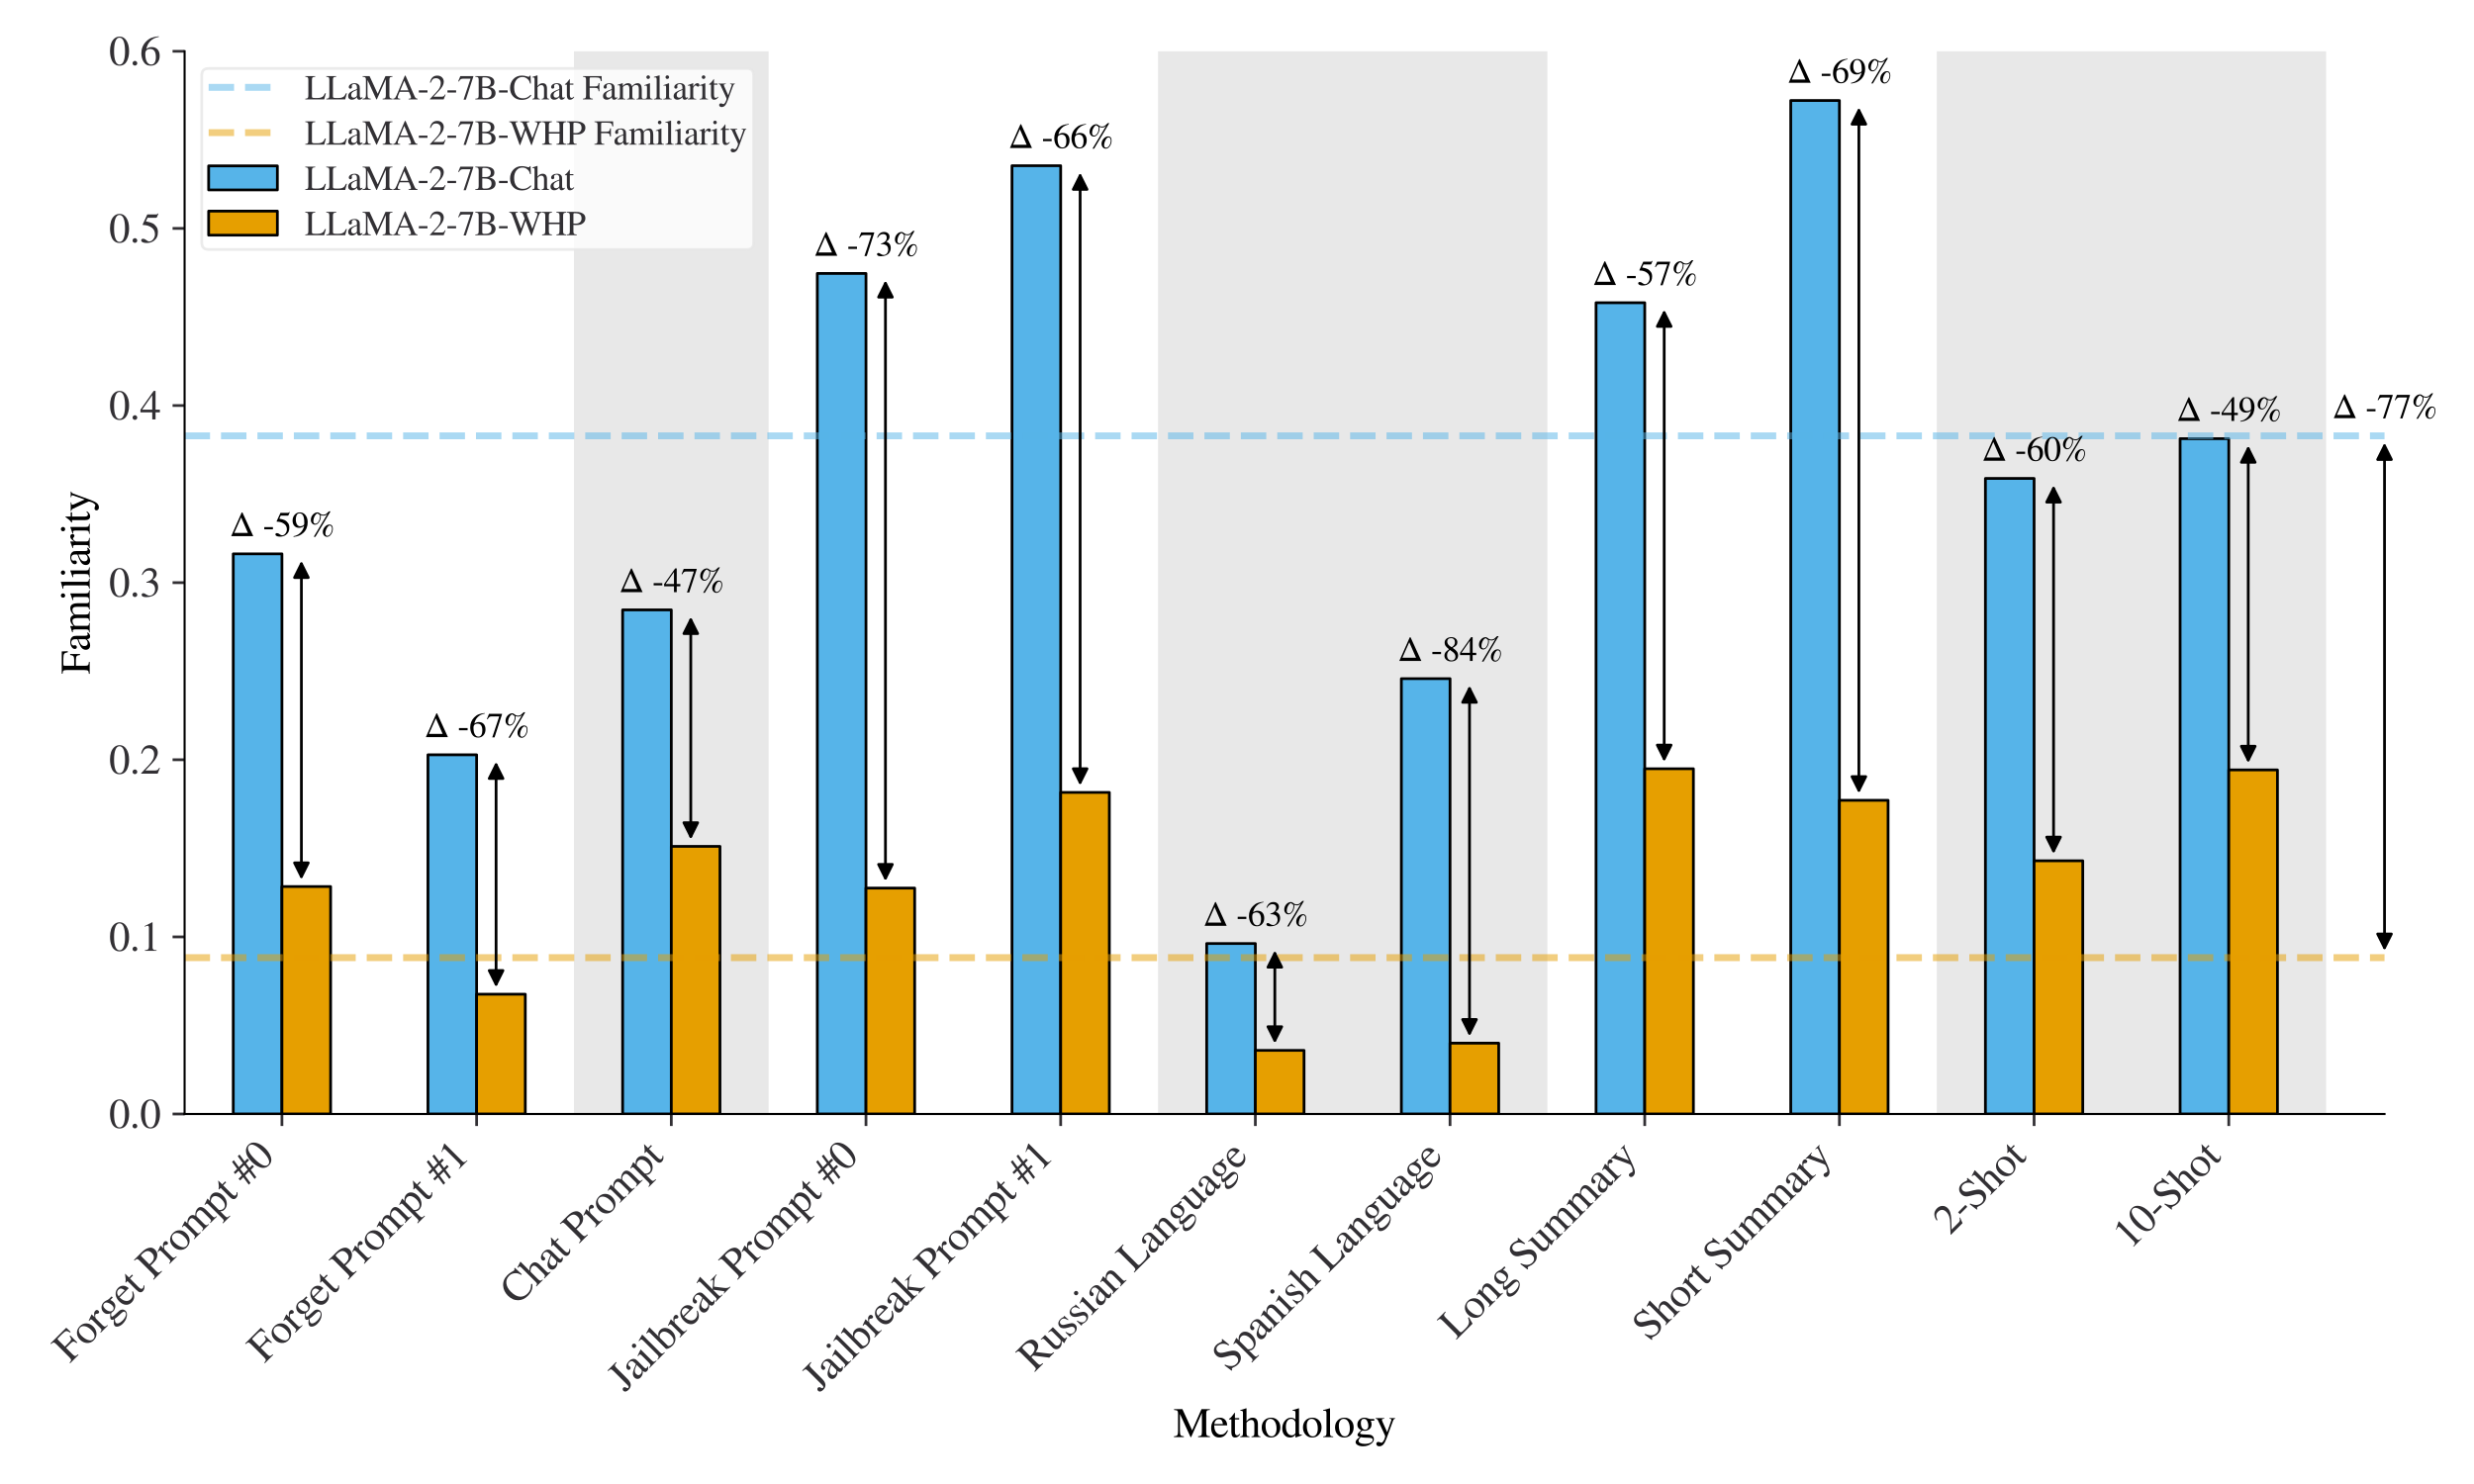 <?xml version="1.0" encoding="utf-8" standalone="no"?>
<!DOCTYPE svg PUBLIC "-//W3C//DTD SVG 1.1//EN"
  "http://www.w3.org/Graphics/SVG/1.1/DTD/svg11.dtd">
<svg xmlns:xlink="http://www.w3.org/1999/xlink" width="720pt" height="432pt" viewBox="0 0 720 432" xmlns="http://www.w3.org/2000/svg" version="1.1">
 <defs>
  <style type="text/css">*{stroke-linejoin: round; stroke-linecap: butt}</style>
 </defs>
 <g id="figure_1">
  <g id="patch_1">
   <path d="M 0 432 
L 720 432 
L 720 0 
L 0 0 
z
" style="fill: #ffffff"/>
  </g>
  <g id="axes_1">
   <g id="patch_2">
    <path d="M 53.722 324.29 
L 693.96 324.29 
L 693.96 14.929 
L 53.722 14.929 
z
" style="fill: #ffffff"/>
   </g>
   <g id="patch_3">
    <path d="M 167.038 324.29 
L 167.038 14.929 
L 223.696 14.929 
L 223.696 324.29 
z
" clip-path="url(#pa913198c79)" style="fill: #d3d3d3; opacity: 0.5"/>
   </g>
   <g id="patch_4">
    <path d="M 337.013 324.29 
L 337.013 14.929 
L 450.329 14.929 
L 450.329 324.29 
z
" clip-path="url(#pa913198c79)" style="fill: #d3d3d3; opacity: 0.5"/>
   </g>
   <g id="patch_5">
    <path d="M 563.646 324.29 
L 563.646 14.929 
L 676.963 14.929 
L 676.963 324.29 
z
" clip-path="url(#pa913198c79)" style="fill: #d3d3d3; opacity: 0.5"/>
   </g>
   <g id="patch_6">
    <path d="M 67.886 324.29 
L 82.051 324.29 
L 82.051 161.233 
L 67.886 161.233 
z
" clip-path="url(#pa913198c79)" style="fill: #56b4e9; stroke: #000000; stroke-width: 0.8; stroke-linejoin: miter"/>
   </g>
   <g id="patch_7">
    <path d="M 124.544 324.29 
L 138.709 324.29 
L 138.709 219.728 
L 124.544 219.728 
z
" clip-path="url(#pa913198c79)" style="fill: #56b4e9; stroke: #000000; stroke-width: 0.8; stroke-linejoin: miter"/>
   </g>
   <g id="patch_8">
    <path d="M 181.203 324.29 
L 195.367 324.29 
L 195.367 177.542 
L 181.203 177.542 
z
" clip-path="url(#pa913198c79)" style="fill: #56b4e9; stroke: #000000; stroke-width: 0.8; stroke-linejoin: miter"/>
   </g>
   <g id="patch_9">
    <path d="M 237.861 324.29 
L 252.025 324.29 
L 252.025 79.604 
L 237.861 79.604 
z
" clip-path="url(#pa913198c79)" style="fill: #56b4e9; stroke: #000000; stroke-width: 0.8; stroke-linejoin: miter"/>
   </g>
   <g id="patch_10">
    <path d="M 294.519 324.29 
L 308.684 324.29 
L 308.684 48.239 
L 294.519 48.239 
z
" clip-path="url(#pa913198c79)" style="fill: #56b4e9; stroke: #000000; stroke-width: 0.8; stroke-linejoin: miter"/>
   </g>
   <g id="patch_11">
    <path d="M 351.177 324.29 
L 365.342 324.29 
L 365.342 274.666 
L 351.177 274.666 
z
" clip-path="url(#pa913198c79)" style="fill: #56b4e9; stroke: #000000; stroke-width: 0.8; stroke-linejoin: miter"/>
   </g>
   <g id="patch_12">
    <path d="M 407.836 324.29 
L 422 324.29 
L 422 197.56 
L 407.836 197.56 
z
" clip-path="url(#pa913198c79)" style="fill: #56b4e9; stroke: #000000; stroke-width: 0.8; stroke-linejoin: miter"/>
   </g>
   <g id="patch_13">
    <path d="M 464.494 324.29 
L 478.659 324.29 
L 478.659 88.123 
L 464.494 88.123 
z
" clip-path="url(#pa913198c79)" style="fill: #56b4e9; stroke: #000000; stroke-width: 0.8; stroke-linejoin: miter"/>
   </g>
   <g id="patch_14">
    <path d="M 521.152 324.29 
L 535.317 324.29 
L 535.317 29.261 
L 521.152 29.261 
z
" clip-path="url(#pa913198c79)" style="fill: #56b4e9; stroke: #000000; stroke-width: 0.8; stroke-linejoin: miter"/>
   </g>
   <g id="patch_15">
    <path d="M 577.811 324.29 
L 591.975 324.29 
L 591.975 139.28 
L 577.811 139.28 
z
" clip-path="url(#pa913198c79)" style="fill: #56b4e9; stroke: #000000; stroke-width: 0.8; stroke-linejoin: miter"/>
   </g>
   <g id="patch_16">
    <path d="M 634.469 324.29 
L 648.633 324.29 
L 648.633 127.694 
L 634.469 127.694 
z
" clip-path="url(#pa913198c79)" style="fill: #56b4e9; stroke: #000000; stroke-width: 0.8; stroke-linejoin: miter"/>
   </g>
   <g id="patch_17">
    <path d="M 82.051 324.29 
L 96.215 324.29 
L 96.215 258.076 
L 82.051 258.076 
z
" clip-path="url(#pa913198c79)" style="fill: #e69f00; stroke: #000000; stroke-width: 0.8; stroke-linejoin: miter"/>
   </g>
   <g id="patch_18">
    <path d="M 138.709 324.29 
L 152.873 324.29 
L 152.873 289.427 
L 138.709 289.427 
z
" clip-path="url(#pa913198c79)" style="fill: #e69f00; stroke: #000000; stroke-width: 0.8; stroke-linejoin: miter"/>
   </g>
   <g id="patch_19">
    <path d="M 195.367 324.29 
L 209.532 324.29 
L 209.532 246.385 
L 195.367 246.385 
z
" clip-path="url(#pa913198c79)" style="fill: #e69f00; stroke: #000000; stroke-width: 0.8; stroke-linejoin: miter"/>
   </g>
   <g id="patch_20">
    <path d="M 252.025 324.29 
L 266.19 324.29 
L 266.19 258.527 
L 252.025 258.527 
z
" clip-path="url(#pa913198c79)" style="fill: #e69f00; stroke: #000000; stroke-width: 0.8; stroke-linejoin: miter"/>
   </g>
   <g id="patch_21">
    <path d="M 308.684 324.29 
L 322.848 324.29 
L 322.848 230.677 
L 308.684 230.677 
z
" clip-path="url(#pa913198c79)" style="fill: #e69f00; stroke: #000000; stroke-width: 0.8; stroke-linejoin: miter"/>
   </g>
   <g id="patch_22">
    <path d="M 365.342 324.29 
L 379.507 324.29 
L 379.507 305.772 
L 365.342 305.772 
z
" clip-path="url(#pa913198c79)" style="fill: #e69f00; stroke: #000000; stroke-width: 0.8; stroke-linejoin: miter"/>
   </g>
   <g id="patch_23">
    <path d="M 422 324.29 
L 436.165 324.29 
L 436.165 303.666 
L 422 303.666 
z
" clip-path="url(#pa913198c79)" style="fill: #e69f00; stroke: #000000; stroke-width: 0.8; stroke-linejoin: miter"/>
   </g>
   <g id="patch_24">
    <path d="M 478.659 324.29 
L 492.823 324.29 
L 492.823 223.785 
L 478.659 223.785 
z
" clip-path="url(#pa913198c79)" style="fill: #e69f00; stroke: #000000; stroke-width: 0.8; stroke-linejoin: miter"/>
   </g>
   <g id="patch_25">
    <path d="M 535.317 324.29 
L 549.481 324.29 
L 549.481 232.966 
L 535.317 232.966 
z
" clip-path="url(#pa913198c79)" style="fill: #e69f00; stroke: #000000; stroke-width: 0.8; stroke-linejoin: miter"/>
   </g>
   <g id="patch_26">
    <path d="M 591.975 324.29 
L 606.14 324.29 
L 606.14 250.577 
L 591.975 250.577 
z
" clip-path="url(#pa913198c79)" style="fill: #e69f00; stroke: #000000; stroke-width: 0.8; stroke-linejoin: miter"/>
   </g>
   <g id="patch_27">
    <path d="M 648.633 324.29 
L 662.798 324.29 
L 662.798 224.127 
L 648.633 224.127 
z
" clip-path="url(#pa913198c79)" style="fill: #e69f00; stroke: #000000; stroke-width: 0.8; stroke-linejoin: miter"/>
   </g>
   <g id="matplotlib.axis_1">
    <g id="xtick_1">
     <g id="line2d_1">
      <defs>
       <path id="m86ef3b7a40" d="M 0 0 
L 0 3.5 
" style="stroke: #323034; stroke-width: 0.8"/>
      </defs>
      <g>
       <use xlink:href="#m86ef3b7a40" x="82.051" y="324.29" style="fill: #323034; stroke: #323034; stroke-width: 0.8"/>
      </g>
     </g>
     <g id="text_1">
      <!-- Forget Prompt #0 -->
      <g style="fill: #323034" transform="translate(20.322 396.957) rotate(-45) scale(0.12 -0.12)">
       <defs>
        <path id="STIXGeneral-Regular-46" d="M 3494 3322 
L 3334 3322 
Q 3264 3757 3094 3875 
Q 2925 3994 2349 3994 
L 1504 3994 
Q 1370 3994 1328 3946 
Q 1286 3898 1286 3744 
L 1286 2355 
L 2195 2355 
Q 2598 2355 2736 2470 
Q 2874 2586 2918 2963 
L 3066 2963 
L 3066 1472 
L 2918 1472 
Q 2880 1862 2745 1977 
Q 2611 2093 2195 2093 
L 1286 2093 
L 1286 717 
Q 1286 352 1392 246 
Q 1498 141 1869 122 
L 1869 0 
L 70 0 
L 70 122 
Q 435 147 534 259 
Q 634 371 634 787 
L 634 3526 
Q 634 3878 538 3984 
Q 442 4090 77 4115 
L 77 4237 
L 3462 4237 
L 3494 3322 
z
" transform="scale(0.016)"/>
        <path id="STIXGeneral-Regular-6f" d="M 3008 1478 
Q 3008 806 2608 371 
Q 2208 -64 1568 -64 
Q 979 -64 582 368 
Q 186 800 186 1459 
Q 186 2125 582 2534 
Q 979 2944 1626 2944 
Q 2221 2944 2614 2537 
Q 3008 2131 3008 1478 
z
M 2432 1306 
Q 2432 2035 2112 2445 
Q 1856 2765 1504 2765 
Q 1171 2765 966 2493 
Q 762 2221 762 1747 
Q 762 928 1101 435 
Q 1318 115 1677 115 
Q 2029 115 2230 432 
Q 2432 749 2432 1306 
z
" transform="scale(0.016)"/>
        <path id="STIXGeneral-Regular-72" d="M 1024 2931 
L 1024 2342 
Q 1267 2688 1430 2816 
Q 1594 2944 1792 2944 
Q 1958 2944 2051 2854 
Q 2144 2765 2144 2605 
Q 2144 2470 2077 2393 
Q 2010 2317 1894 2317 
Q 1773 2317 1638 2445 
Q 1536 2541 1472 2541 
Q 1338 2541 1181 2355 
Q 1024 2170 1024 2016 
L 1024 576 
Q 1024 301 1133 205 
Q 1242 109 1568 96 
L 1568 0 
L 32 0 
L 32 96 
Q 339 154 412 224 
Q 486 294 486 538 
L 486 2138 
Q 486 2349 438 2435 
Q 390 2522 269 2522 
Q 166 2522 45 2496 
L 45 2598 
Q 448 2726 992 2944 
L 1024 2931 
z
" transform="scale(0.016)"/>
        <path id="STIXGeneral-Regular-67" d="M 3008 2483 
L 2477 2483 
Q 2598 2208 2598 1946 
Q 2598 1453 2265 1203 
Q 1933 954 1600 954 
Q 1530 954 1357 973 
L 1235 986 
Q 1107 947 979 812 
Q 851 678 851 582 
Q 851 435 1350 410 
L 2176 371 
Q 2528 358 2739 172 
Q 2950 -13 2950 -314 
Q 2950 -685 2566 -986 
Q 2035 -1395 1286 -1395 
Q 826 -1395 502 -1212 
Q 179 -1030 179 -774 
Q 179 -595 320 -419 
Q 461 -243 806 6 
Q 602 102 534 172 
Q 467 243 467 346 
Q 467 531 762 787 
Q 909 915 1037 1043 
Q 717 1203 579 1401 
Q 442 1600 442 1901 
Q 442 2336 752 2640 
Q 1062 2944 1510 2944 
Q 1766 2944 2022 2848 
L 2163 2797 
Q 2349 2733 2515 2733 
L 3008 2733 
L 3008 2483 
z
M 973 2163 
L 973 2144 
Q 973 1683 1155 1398 
Q 1338 1114 1632 1114 
Q 1850 1114 1978 1270 
Q 2106 1427 2106 1690 
Q 2106 2112 1914 2464 
Q 1754 2765 1446 2765 
Q 1222 2765 1097 2605 
Q 973 2445 973 2163 
z
M 2771 -410 
Q 2771 -230 2595 -163 
Q 2419 -96 1978 -96 
Q 1344 -96 941 -13 
Q 749 -243 688 -348 
Q 627 -454 627 -563 
Q 627 -774 880 -902 
Q 1133 -1030 1555 -1030 
Q 2099 -1030 2435 -860 
Q 2771 -691 2771 -410 
z
" transform="scale(0.016)"/>
        <path id="STIXGeneral-Regular-65" d="M 2611 1050 
L 2714 1005 
Q 2330 -64 1376 -64 
Q 813 -64 486 329 
Q 160 723 160 1389 
Q 160 2074 525 2509 
Q 890 2944 1485 2944 
Q 2061 2944 2374 2502 
Q 2560 2246 2592 1773 
L 621 1773 
Q 646 1370 700 1158 
Q 755 947 915 730 
Q 1184 378 1626 378 
Q 1939 378 2153 531 
Q 2368 685 2611 1050 
z
M 634 1978 
L 1939 1978 
Q 1882 2381 1750 2547 
Q 1619 2714 1312 2714 
Q 1043 2714 864 2525 
Q 685 2336 634 1978 
z
" transform="scale(0.016)"/>
        <path id="STIXGeneral-Regular-74" d="M 1702 493 
L 1786 422 
Q 1478 -64 1011 -64 
Q 448 -64 448 749 
L 448 2675 
L 109 2675 
Q 83 2694 83 2720 
Q 83 2771 192 2842 
Q 435 2982 813 3526 
Q 826 3546 874 3606 
Q 922 3667 941 3706 
Q 986 3706 986 3622 
L 986 2880 
L 1632 2880 
L 1632 2675 
L 986 2675 
L 986 845 
Q 986 538 1062 403 
Q 1139 269 1318 269 
Q 1510 269 1702 493 
z
" transform="scale(0.016)"/>
        <path id="STIXGeneral-Regular-20" transform="scale(0.016)"/>
        <path id="STIXGeneral-Regular-50" d="M 102 4237 
L 1760 4237 
Q 2669 4237 3149 3834 
Q 3469 3565 3469 3072 
Q 3469 2560 3104 2234 
Q 2835 1990 2553 1916 
Q 2272 1843 1734 1843 
Q 1549 1843 1293 1862 
L 1293 717 
Q 1293 352 1398 246 
Q 1504 141 1894 122 
L 1894 0 
L 102 0 
L 102 122 
Q 474 147 557 256 
Q 640 365 640 781 
L 640 3526 
Q 640 3885 547 3987 
Q 454 4090 102 4115 
L 102 4237 
z
M 1293 3770 
L 1293 2118 
Q 1510 2099 1683 2099 
Q 2202 2099 2486 2352 
Q 2771 2605 2771 3040 
Q 2771 3558 2476 3779 
Q 2182 4000 1517 4000 
Q 1382 4000 1337 3952 
Q 1293 3904 1293 3770 
z
" transform="scale(0.016)"/>
        <path id="STIXGeneral-Regular-6d" d="M 4960 0 
L 3565 0 
L 3565 96 
Q 3834 122 3907 208 
Q 3981 294 3981 576 
L 3981 1894 
Q 3981 2278 3869 2444 
Q 3757 2611 3488 2611 
Q 3264 2611 3107 2521 
Q 2950 2432 2803 2221 
L 2803 608 
Q 2803 301 2896 201 
Q 2989 102 3264 96 
L 3264 0 
L 1830 0 
L 1830 96 
Q 2112 115 2189 188 
Q 2266 262 2266 550 
L 2266 1901 
Q 2266 2611 1850 2611 
Q 1670 2611 1468 2531 
Q 1267 2451 1171 2336 
Q 1088 2240 1088 2227 
L 1088 448 
Q 1088 243 1177 176 
Q 1267 109 1523 96 
L 1523 0 
L 102 0 
L 102 96 
Q 371 102 460 195 
Q 550 288 550 563 
L 550 2150 
Q 550 2387 499 2480 
Q 448 2573 326 2573 
Q 230 2573 122 2547 
L 122 2656 
Q 557 2778 1011 2944 
L 1062 2925 
L 1062 2451 
L 1075 2451 
Q 1363 2752 1584 2848 
Q 1805 2944 2054 2944 
Q 2560 2944 2733 2406 
Q 3232 2944 3776 2944 
Q 4518 2944 4518 1792 
L 4518 493 
Q 4518 282 4582 202 
Q 4646 122 4794 109 
L 4960 96 
L 4960 0 
z
" transform="scale(0.016)"/>
        <path id="STIXGeneral-Regular-70" d="M 1018 2931 
L 1018 2438 
Q 1421 2944 1939 2944 
Q 2406 2944 2707 2560 
Q 3008 2176 3008 1581 
Q 3008 883 2621 409 
Q 2234 -64 1664 -64 
Q 1466 -64 1328 -6 
Q 1190 51 1018 211 
L 1018 -794 
Q 1018 -1094 1120 -1180 
Q 1222 -1267 1581 -1274 
L 1581 -1389 
L 32 -1389 
L 32 -1280 
Q 314 -1254 397 -1171 
Q 480 -1088 480 -838 
L 480 2157 
Q 480 2381 429 2451 
Q 378 2522 218 2522 
Q 115 2522 58 2515 
L 58 2618 
Q 506 2752 979 2944 
L 1018 2931 
z
M 1018 2138 
L 1018 563 
Q 1018 422 1238 281 
Q 1459 141 1683 141 
Q 2029 141 2243 467 
Q 2458 794 2458 1325 
Q 2458 1888 2243 2224 
Q 2029 2560 1670 2560 
Q 1446 2560 1232 2419 
Q 1018 2278 1018 2138 
z
" transform="scale(0.016)"/>
        <path id="STIXGeneral-Regular-23" d="M 3168 2592 
L 2502 2592 
L 2374 1734 
L 3008 1734 
L 3008 1382 
L 2317 1382 
L 2118 0 
L 1747 0 
L 1946 1382 
L 1088 1382 
L 877 0 
L 506 0 
L 717 1382 
L 38 1382 
L 38 1734 
L 774 1734 
L 909 2592 
L 211 2592 
L 211 2944 
L 960 2944 
L 1158 4237 
L 1530 4237 
L 1331 2944 
L 2182 2944 
L 2374 4237 
L 2746 4237 
L 2554 2944 
L 3168 2944 
L 3168 2592 
z
M 2131 2592 
L 1280 2592 
L 1146 1734 
L 2003 1734 
L 2131 2592 
z
" transform="scale(0.016)"/>
        <path id="STIXGeneral-Regular-30" d="M 3046 2112 
Q 3046 1683 2963 1302 
Q 2880 922 2717 602 
Q 2554 282 2266 96 
Q 1978 -90 1600 -90 
Q 1210 -90 915 108 
Q 621 307 461 640 
Q 301 973 227 1350 
Q 154 1728 154 2150 
Q 154 2746 301 3222 
Q 448 3699 790 4012 
Q 1133 4326 1626 4326 
Q 2253 4326 2649 3712 
Q 3046 3098 3046 2112 
z
M 2432 2080 
Q 2432 3091 2217 3625 
Q 2003 4160 1587 4160 
Q 1190 4160 979 3622 
Q 768 3085 768 2106 
Q 768 1120 979 598 
Q 1190 77 1600 77 
Q 2003 77 2217 598 
Q 2432 1120 2432 2080 
z
" transform="scale(0.016)"/>
       </defs>
       <use xlink:href="#STIXGeneral-Regular-46"/>
       <use xlink:href="#STIXGeneral-Regular-6f" x="55.6"/>
       <use xlink:href="#STIXGeneral-Regular-72" x="105.6"/>
       <use xlink:href="#STIXGeneral-Regular-67" x="138.9"/>
       <use xlink:href="#STIXGeneral-Regular-65" x="188.9"/>
       <use xlink:href="#STIXGeneral-Regular-74" x="233.3"/>
       <use xlink:href="#STIXGeneral-Regular-20" x="261.1"/>
       <use xlink:href="#STIXGeneral-Regular-50" x="286.1"/>
       <use xlink:href="#STIXGeneral-Regular-72" x="341.8"/>
       <use xlink:href="#STIXGeneral-Regular-6f" x="375.1"/>
       <use xlink:href="#STIXGeneral-Regular-6d" x="425.1"/>
       <use xlink:href="#STIXGeneral-Regular-70" x="502.9"/>
       <use xlink:href="#STIXGeneral-Regular-74" x="552.9"/>
       <use xlink:href="#STIXGeneral-Regular-20" x="580.7"/>
       <use xlink:href="#STIXGeneral-Regular-23" x="605.7"/>
       <use xlink:href="#STIXGeneral-Regular-30" x="655.7"/>
      </g>
     </g>
    </g>
    <g id="xtick_2">
     <g id="line2d_2">
      <g>
       <use xlink:href="#m86ef3b7a40" x="138.709" y="324.29" style="fill: #323034; stroke: #323034; stroke-width: 0.8"/>
      </g>
     </g>
     <g id="text_2">
      <!-- Forget Prompt #1 -->
      <g style="fill: #323034" transform="translate(76.98 396.957) rotate(-45) scale(0.12 -0.12)">
       <defs>
        <path id="STIXGeneral-Regular-31" d="M 2522 0 
L 755 0 
L 755 96 
Q 1107 115 1235 227 
Q 1363 339 1363 608 
L 1363 3482 
Q 1363 3795 1171 3795 
Q 1082 3795 883 3718 
L 710 3654 
L 710 3744 
L 1856 4326 
L 1914 4307 
L 1914 486 
Q 1914 275 2042 185 
Q 2170 96 2522 96 
L 2522 0 
z
" transform="scale(0.016)"/>
       </defs>
       <use xlink:href="#STIXGeneral-Regular-46"/>
       <use xlink:href="#STIXGeneral-Regular-6f" x="55.6"/>
       <use xlink:href="#STIXGeneral-Regular-72" x="105.6"/>
       <use xlink:href="#STIXGeneral-Regular-67" x="138.9"/>
       <use xlink:href="#STIXGeneral-Regular-65" x="188.9"/>
       <use xlink:href="#STIXGeneral-Regular-74" x="233.3"/>
       <use xlink:href="#STIXGeneral-Regular-20" x="261.1"/>
       <use xlink:href="#STIXGeneral-Regular-50" x="286.1"/>
       <use xlink:href="#STIXGeneral-Regular-72" x="341.8"/>
       <use xlink:href="#STIXGeneral-Regular-6f" x="375.1"/>
       <use xlink:href="#STIXGeneral-Regular-6d" x="425.1"/>
       <use xlink:href="#STIXGeneral-Regular-70" x="502.9"/>
       <use xlink:href="#STIXGeneral-Regular-74" x="552.9"/>
       <use xlink:href="#STIXGeneral-Regular-20" x="580.7"/>
       <use xlink:href="#STIXGeneral-Regular-23" x="605.7"/>
       <use xlink:href="#STIXGeneral-Regular-31" x="655.7"/>
      </g>
     </g>
    </g>
    <g id="xtick_3">
     <g id="line2d_3">
      <g>
       <use xlink:href="#m86ef3b7a40" x="195.367" y="324.29" style="fill: #323034; stroke: #323034; stroke-width: 0.8"/>
      </g>
     </g>
     <g id="text_3">
      <!-- Chat Prompt -->
      <g style="fill: #323034" transform="translate(150.378 380.233) rotate(-45) scale(0.12 -0.12)">
       <defs>
        <path id="STIXGeneral-Regular-43" d="M 3930 838 
L 4051 723 
Q 3482 -90 2304 -90 
Q 1376 -90 794 480 
Q 179 1082 179 2080 
Q 179 3014 755 3661 
Q 1357 4326 2310 4326 
Q 2720 4326 3072 4230 
Q 3475 4115 3514 4115 
Q 3725 4115 3782 4326 
L 3910 4326 
L 3968 2874 
L 3821 2874 
Q 3718 3334 3488 3584 
Q 3034 4070 2458 4070 
Q 1747 4070 1334 3548 
Q 922 3027 922 2182 
Q 922 1152 1382 653 
Q 1811 192 2522 192 
Q 2944 192 3251 339 
Q 3558 486 3930 838 
z
" transform="scale(0.016)"/>
        <path id="STIXGeneral-Regular-68" d="M 3117 0 
L 1760 0 
L 1760 96 
Q 2042 128 2118 224 
Q 2195 320 2195 653 
L 2195 1920 
Q 2195 2598 1722 2598 
Q 1530 2598 1370 2508 
Q 1210 2419 1005 2195 
L 1005 653 
Q 1005 320 1081 224 
Q 1158 128 1440 96 
L 1440 0 
L 58 0 
L 58 96 
Q 333 134 400 224 
Q 467 314 467 653 
L 467 3667 
Q 467 3872 406 3933 
Q 346 3994 141 3994 
Q 83 3994 64 3987 
L 64 4090 
L 237 4141 
Q 730 4288 973 4371 
L 1005 4352 
L 1005 2406 
Q 1229 2694 1446 2819 
Q 1664 2944 1946 2944 
Q 2733 2944 2733 1926 
L 2733 653 
Q 2733 320 2793 233 
Q 2854 147 3117 96 
L 3117 0 
z
" transform="scale(0.016)"/>
        <path id="STIXGeneral-Regular-61" d="M 2829 422 
L 2829 243 
Q 2586 -64 2253 -64 
Q 1888 -64 1843 403 
L 1837 403 
Q 1427 -64 909 -64 
Q 608 -64 422 112 
Q 237 288 237 602 
Q 237 1050 685 1350 
Q 992 1555 1837 1869 
L 1837 2214 
Q 1837 2502 1699 2646 
Q 1562 2790 1338 2790 
Q 1146 2790 1018 2697 
Q 890 2605 890 2477 
Q 890 2419 909 2348 
Q 928 2278 928 2208 
Q 928 2112 841 2029 
Q 755 1946 634 1946 
Q 525 1946 441 2029 
Q 358 2112 358 2240 
Q 358 2547 685 2752 
Q 986 2944 1421 2944 
Q 1939 2944 2176 2656 
Q 2291 2522 2323 2384 
Q 2355 2246 2355 1946 
L 2355 723 
Q 2355 301 2554 301 
Q 2682 301 2829 422 
z
M 1837 813 
L 1837 1715 
Q 1248 1510 1018 1293 
Q 800 1094 800 800 
Q 800 557 921 432 
Q 1043 307 1242 307 
Q 1453 307 1613 410 
Q 1747 506 1792 589 
Q 1837 672 1837 813 
z
" transform="scale(0.016)"/>
       </defs>
       <use xlink:href="#STIXGeneral-Regular-43"/>
       <use xlink:href="#STIXGeneral-Regular-68" x="66.7"/>
       <use xlink:href="#STIXGeneral-Regular-61" x="116.7"/>
       <use xlink:href="#STIXGeneral-Regular-74" x="161.1"/>
       <use xlink:href="#STIXGeneral-Regular-20" x="188.9"/>
       <use xlink:href="#STIXGeneral-Regular-50" x="213.9"/>
       <use xlink:href="#STIXGeneral-Regular-72" x="269.6"/>
       <use xlink:href="#STIXGeneral-Regular-6f" x="302.9"/>
       <use xlink:href="#STIXGeneral-Regular-6d" x="352.9"/>
       <use xlink:href="#STIXGeneral-Regular-70" x="430.7"/>
       <use xlink:href="#STIXGeneral-Regular-74" x="480.7"/>
      </g>
     </g>
    </g>
    <g id="xtick_4">
     <g id="line2d_4">
      <g>
       <use xlink:href="#m86ef3b7a40" x="252.025" y="324.29" style="fill: #323034; stroke: #323034; stroke-width: 0.8"/>
      </g>
     </g>
     <g id="text_4">
      <!-- Jailbreak Prompt #0 -->
      <g style="fill: #323034" transform="translate(181.962 405.307) rotate(-45) scale(0.12 -0.12)">
       <defs>
        <path id="STIXGeneral-Regular-4a" d="M 2266 4237 
L 2266 4115 
Q 1875 4083 1776 3984 
Q 1677 3885 1677 3514 
L 1677 1184 
Q 1677 -90 608 -90 
Q 314 -90 138 32 
Q -38 154 -38 371 
Q -38 499 54 601 
Q 147 704 275 704 
Q 486 704 589 435 
Q 602 403 621 348 
Q 640 294 649 265 
Q 659 237 678 208 
Q 698 179 723 166 
Q 749 154 787 154 
Q 928 154 976 253 
Q 1024 352 1024 602 
L 1024 3520 
Q 1024 3898 928 3990 
Q 832 4083 429 4115 
L 429 4237 
L 2266 4237 
z
" transform="scale(0.016)"/>
        <path id="STIXGeneral-Regular-69" d="M 1152 4045 
Q 1152 3904 1056 3811 
Q 960 3718 819 3718 
Q 685 3718 592 3811 
Q 499 3904 499 4045 
Q 499 4179 595 4275 
Q 691 4371 826 4371 
Q 966 4371 1059 4275 
Q 1152 4179 1152 4045 
z
M 1619 0 
L 102 0 
L 102 96 
Q 435 115 521 211 
Q 608 307 608 666 
L 608 2118 
Q 608 2342 563 2432 
Q 518 2522 397 2522 
Q 243 2522 128 2490 
L 128 2592 
L 1120 2944 
L 1146 2918 
L 1146 672 
Q 1146 314 1226 218 
Q 1306 122 1619 96 
L 1619 0 
z
" transform="scale(0.016)"/>
        <path id="STIXGeneral-Regular-6c" d="M 1645 0 
L 134 0 
L 134 96 
Q 435 122 531 221 
Q 627 320 627 589 
L 627 3590 
Q 627 3821 569 3910 
Q 512 4000 358 4000 
Q 224 4000 122 3987 
L 122 4090 
Q 730 4237 1133 4371 
L 1165 4346 
L 1165 557 
Q 1165 288 1254 201 
Q 1344 115 1645 96 
L 1645 0 
z
" transform="scale(0.016)"/>
        <path id="STIXGeneral-Regular-62" d="M 979 4358 
L 979 2406 
Q 1082 2650 1315 2797 
Q 1549 2944 1843 2944 
Q 2349 2944 2672 2541 
Q 2995 2138 2995 1536 
Q 2995 832 2566 384 
Q 2138 -64 1498 -64 
Q 1107 -64 774 67 
Q 442 198 442 358 
L 442 3622 
Q 442 3859 384 3926 
Q 326 3994 128 3994 
Q 83 3994 19 3981 
L 19 4090 
L 211 4147 
Q 864 4346 947 4371 
L 979 4358 
z
M 979 2035 
L 979 474 
Q 979 326 1161 233 
Q 1344 141 1600 141 
Q 1978 141 2195 416 
Q 2432 710 2432 1261 
Q 2432 1888 2182 2240 
Q 1971 2541 1613 2541 
Q 1357 2541 1168 2390 
Q 979 2240 979 2035 
z
" transform="scale(0.016)"/>
        <path id="STIXGeneral-Regular-6b" d="M 3232 0 
L 1837 0 
L 1837 96 
L 1958 96 
Q 2093 96 2093 192 
Q 2093 250 2022 339 
L 1062 1606 
L 1062 429 
Q 1062 262 1142 185 
Q 1222 109 1414 102 
L 1542 96 
L 1542 0 
L 45 0 
L 45 96 
Q 390 154 457 214 
Q 525 275 525 525 
L 525 3610 
Q 525 3840 467 3920 
Q 410 4000 250 4000 
Q 211 4000 45 3987 
L 45 4090 
L 237 4141 
Q 621 4243 1037 4371 
L 1062 4358 
L 1062 1670 
L 1939 2451 
Q 2086 2586 2086 2675 
Q 2086 2739 2019 2761 
Q 1952 2784 1766 2790 
L 1766 2880 
L 3072 2880 
L 3072 2784 
Q 2752 2784 2505 2646 
Q 2259 2509 1690 1978 
L 1504 1805 
L 2483 563 
Q 2829 122 3232 96 
L 3232 0 
z
" transform="scale(0.016)"/>
       </defs>
       <use xlink:href="#STIXGeneral-Regular-4a"/>
       <use xlink:href="#STIXGeneral-Regular-61" x="37.3"/>
       <use xlink:href="#STIXGeneral-Regular-69" x="81.7"/>
       <use xlink:href="#STIXGeneral-Regular-6c" x="109.5"/>
       <use xlink:href="#STIXGeneral-Regular-62" x="137.3"/>
       <use xlink:href="#STIXGeneral-Regular-72" x="187.3"/>
       <use xlink:href="#STIXGeneral-Regular-65" x="220.6"/>
       <use xlink:href="#STIXGeneral-Regular-61" x="265"/>
       <use xlink:href="#STIXGeneral-Regular-6b" x="309.4"/>
       <use xlink:href="#STIXGeneral-Regular-20" x="359.4"/>
       <use xlink:href="#STIXGeneral-Regular-50" x="384.4"/>
       <use xlink:href="#STIXGeneral-Regular-72" x="440.1"/>
       <use xlink:href="#STIXGeneral-Regular-6f" x="473.4"/>
       <use xlink:href="#STIXGeneral-Regular-6d" x="523.4"/>
       <use xlink:href="#STIXGeneral-Regular-70" x="601.2"/>
       <use xlink:href="#STIXGeneral-Regular-74" x="651.2"/>
       <use xlink:href="#STIXGeneral-Regular-20" x="679"/>
       <use xlink:href="#STIXGeneral-Regular-23" x="704"/>
       <use xlink:href="#STIXGeneral-Regular-30" x="754"/>
      </g>
     </g>
    </g>
    <g id="xtick_5">
     <g id="line2d_5">
      <g>
       <use xlink:href="#m86ef3b7a40" x="308.684" y="324.29" style="fill: #323034; stroke: #323034; stroke-width: 0.8"/>
      </g>
     </g>
     <g id="text_5">
      <!-- Jailbreak Prompt #1 -->
      <g style="fill: #323034" transform="translate(238.621 405.307) rotate(-45) scale(0.12 -0.12)">
       <use xlink:href="#STIXGeneral-Regular-4a"/>
       <use xlink:href="#STIXGeneral-Regular-61" x="37.3"/>
       <use xlink:href="#STIXGeneral-Regular-69" x="81.7"/>
       <use xlink:href="#STIXGeneral-Regular-6c" x="109.5"/>
       <use xlink:href="#STIXGeneral-Regular-62" x="137.3"/>
       <use xlink:href="#STIXGeneral-Regular-72" x="187.3"/>
       <use xlink:href="#STIXGeneral-Regular-65" x="220.6"/>
       <use xlink:href="#STIXGeneral-Regular-61" x="265"/>
       <use xlink:href="#STIXGeneral-Regular-6b" x="309.4"/>
       <use xlink:href="#STIXGeneral-Regular-20" x="359.4"/>
       <use xlink:href="#STIXGeneral-Regular-50" x="384.4"/>
       <use xlink:href="#STIXGeneral-Regular-72" x="440.1"/>
       <use xlink:href="#STIXGeneral-Regular-6f" x="473.4"/>
       <use xlink:href="#STIXGeneral-Regular-6d" x="523.4"/>
       <use xlink:href="#STIXGeneral-Regular-70" x="601.2"/>
       <use xlink:href="#STIXGeneral-Regular-74" x="651.2"/>
       <use xlink:href="#STIXGeneral-Regular-20" x="679"/>
       <use xlink:href="#STIXGeneral-Regular-23" x="704"/>
       <use xlink:href="#STIXGeneral-Regular-31" x="754"/>
      </g>
     </g>
    </g>
    <g id="xtick_6">
     <g id="line2d_6">
      <g>
       <use xlink:href="#m86ef3b7a40" x="365.342" y="324.29" style="fill: #323034; stroke: #323034; stroke-width: 0.8"/>
      </g>
     </g>
     <g id="text_6">
      <!-- Russian Language -->
      <g style="fill: #323034" transform="translate(301.038 399.54) rotate(-45) scale(0.12 -0.12)">
       <defs>
        <path id="STIXGeneral-Regular-52" d="M 4224 0 
L 3187 0 
L 1664 1971 
L 1306 1958 
L 1306 717 
Q 1306 352 1405 249 
Q 1504 147 1875 122 
L 1875 0 
L 109 0 
L 109 122 
Q 474 154 563 262 
Q 653 371 653 794 
L 653 3526 
Q 653 3885 563 3987 
Q 474 4090 109 4115 
L 109 4237 
L 1850 4237 
Q 2726 4237 3187 3859 
Q 3501 3603 3501 3091 
Q 3501 2221 2342 2042 
L 3622 422 
Q 3757 256 3878 198 
Q 4000 141 4224 122 
L 4224 0 
z
M 1306 3731 
L 1306 2195 
Q 1766 2202 1990 2246 
Q 2214 2291 2438 2413 
Q 2803 2618 2803 3142 
Q 2803 4000 1632 4000 
Q 1459 4000 1382 3945 
Q 1306 3891 1306 3731 
z
" transform="scale(0.016)"/>
        <path id="STIXGeneral-Regular-75" d="M 3072 320 
L 3072 230 
Q 2573 96 2195 -58 
L 2163 -38 
L 2163 486 
L 2150 486 
Q 1747 -64 1235 -64 
Q 870 -64 662 160 
Q 454 384 454 755 
L 454 2362 
Q 454 2598 371 2688 
Q 288 2778 58 2790 
L 58 2880 
L 992 2880 
L 992 813 
Q 992 595 1123 451 
Q 1254 307 1446 307 
Q 1760 307 1984 506 
Q 2067 582 2099 649 
Q 2131 717 2131 877 
L 2131 2355 
Q 2131 2605 2041 2678 
Q 1952 2752 1658 2771 
L 1658 2880 
L 2669 2880 
L 2669 685 
Q 2669 461 2742 390 
Q 2816 320 3034 320 
L 3072 320 
z
" transform="scale(0.016)"/>
        <path id="STIXGeneral-Regular-73" d="M 998 1926 
L 1664 1523 
Q 1984 1331 2105 1164 
Q 2227 998 2227 736 
Q 2227 416 1961 176 
Q 1696 -64 1331 -64 
Q 1030 -64 864 -6 
Q 691 51 570 51 
Q 461 51 416 -26 
L 333 -26 
L 333 979 
L 435 979 
Q 538 512 730 294 
Q 922 77 1248 77 
Q 1485 77 1632 211 
Q 1779 346 1779 550 
Q 1779 845 1440 1030 
L 1094 1222 
Q 326 1651 326 2150 
Q 326 2522 566 2730 
Q 806 2938 1210 2938 
Q 1491 2938 1638 2867 
Q 1754 2816 1818 2816 
Q 1862 2816 1920 2880 
L 1990 2880 
L 2022 2010 
L 1926 2010 
Q 1818 2445 1654 2621 
Q 1491 2797 1203 2797 
Q 986 2797 854 2688 
Q 723 2579 723 2362 
Q 723 2253 796 2128 
Q 870 2003 998 1926 
z
" transform="scale(0.016)"/>
        <path id="STIXGeneral-Regular-6e" d="M 3104 0 
L 1773 0 
L 1779 96 
Q 2016 115 2096 233 
Q 2176 352 2176 672 
L 2176 1946 
Q 2176 2592 1709 2592 
Q 1549 2592 1408 2515 
Q 1267 2438 1050 2227 
L 1050 461 
Q 1050 269 1136 192 
Q 1222 115 1466 96 
L 1466 0 
L 115 0 
L 115 96 
Q 358 115 435 214 
Q 512 314 512 602 
L 512 2157 
Q 512 2394 467 2483 
Q 422 2573 288 2573 
Q 160 2573 102 2547 
L 102 2656 
Q 550 2784 979 2944 
L 1030 2925 
L 1030 2426 
L 1037 2426 
Q 1491 2944 1958 2944 
Q 2323 2944 2518 2688 
Q 2714 2432 2714 1958 
L 2714 544 
Q 2714 288 2790 205 
Q 2867 122 3104 96 
L 3104 0 
z
" transform="scale(0.016)"/>
        <path id="STIXGeneral-Regular-4c" d="M 3827 1114 
L 3520 0 
L 77 0 
L 77 122 
Q 429 141 531 256 
Q 634 371 634 736 
L 634 3494 
Q 634 3872 541 3981 
Q 448 4090 77 4115 
L 77 4237 
L 1888 4237 
L 1888 4115 
Q 1498 4090 1392 3984 
Q 1286 3878 1286 3507 
L 1286 538 
Q 1286 358 1398 304 
Q 1510 250 1862 250 
L 2310 250 
Q 3085 250 3392 640 
Q 3520 813 3661 1114 
L 3827 1114 
z
" transform="scale(0.016)"/>
       </defs>
       <use xlink:href="#STIXGeneral-Regular-52"/>
       <use xlink:href="#STIXGeneral-Regular-75" x="66.7"/>
       <use xlink:href="#STIXGeneral-Regular-73" x="116.7"/>
       <use xlink:href="#STIXGeneral-Regular-73" x="155.6"/>
       <use xlink:href="#STIXGeneral-Regular-69" x="194.5"/>
       <use xlink:href="#STIXGeneral-Regular-61" x="222.3"/>
       <use xlink:href="#STIXGeneral-Regular-6e" x="266.7"/>
       <use xlink:href="#STIXGeneral-Regular-20" x="316.7"/>
       <use xlink:href="#STIXGeneral-Regular-4c" x="341.7"/>
       <use xlink:href="#STIXGeneral-Regular-61" x="402.8"/>
       <use xlink:href="#STIXGeneral-Regular-6e" x="447.2"/>
       <use xlink:href="#STIXGeneral-Regular-67" x="497.2"/>
       <use xlink:href="#STIXGeneral-Regular-75" x="547.2"/>
       <use xlink:href="#STIXGeneral-Regular-61" x="597.2"/>
       <use xlink:href="#STIXGeneral-Regular-67" x="641.6"/>
       <use xlink:href="#STIXGeneral-Regular-65" x="691.6"/>
      </g>
     </g>
    </g>
    <g id="xtick_7">
     <g id="line2d_7">
      <g>
       <use xlink:href="#m86ef3b7a40" x="422" y="324.29" style="fill: #323034; stroke: #323034; stroke-width: 0.8"/>
      </g>
     </g>
     <g id="text_7">
      <!-- Spanish Language -->
      <g style="fill: #323034" transform="translate(357.698 399.538) rotate(-45) scale(0.12 -0.12)">
       <defs>
        <path id="STIXGeneral-Regular-53" d="M 3002 2963 
L 2842 2963 
Q 2733 3360 2579 3565 
Q 2189 4064 1651 4064 
Q 1357 4064 1181 3894 
Q 1005 3725 1005 3456 
Q 1005 3328 1069 3206 
Q 1133 3085 1206 2998 
Q 1280 2912 1465 2784 
Q 1651 2656 1766 2589 
Q 1882 2522 2150 2362 
Q 2669 2061 2905 1763 
Q 3142 1466 3142 1107 
Q 3142 576 2771 243 
Q 2400 -90 1837 -90 
Q 1421 -90 1082 58 
Q 915 128 781 128 
Q 704 128 653 70 
Q 602 13 602 -83 
L 461 -83 
L 275 1274 
L 416 1274 
Q 845 141 1734 141 
Q 2074 141 2285 342 
Q 2496 544 2496 858 
Q 2496 1158 2310 1363 
Q 2003 1696 1235 2106 
Q 454 2522 454 3206 
Q 454 3718 768 4022 
Q 1082 4326 1568 4326 
Q 1907 4326 2240 4186 
Q 2413 4109 2522 4109 
Q 2688 4109 2726 4326 
L 2861 4326 
L 3002 2963 
z
" transform="scale(0.016)"/>
       </defs>
       <use xlink:href="#STIXGeneral-Regular-53"/>
       <use xlink:href="#STIXGeneral-Regular-70" x="55.6"/>
       <use xlink:href="#STIXGeneral-Regular-61" x="105.6"/>
       <use xlink:href="#STIXGeneral-Regular-6e" x="150"/>
       <use xlink:href="#STIXGeneral-Regular-69" x="200"/>
       <use xlink:href="#STIXGeneral-Regular-73" x="227.8"/>
       <use xlink:href="#STIXGeneral-Regular-68" x="266.7"/>
       <use xlink:href="#STIXGeneral-Regular-20" x="316.7"/>
       <use xlink:href="#STIXGeneral-Regular-4c" x="341.7"/>
       <use xlink:href="#STIXGeneral-Regular-61" x="402.8"/>
       <use xlink:href="#STIXGeneral-Regular-6e" x="447.2"/>
       <use xlink:href="#STIXGeneral-Regular-67" x="497.2"/>
       <use xlink:href="#STIXGeneral-Regular-75" x="547.2"/>
       <use xlink:href="#STIXGeneral-Regular-61" x="597.2"/>
       <use xlink:href="#STIXGeneral-Regular-67" x="641.6"/>
       <use xlink:href="#STIXGeneral-Regular-65" x="691.6"/>
      </g>
     </g>
    </g>
    <g id="xtick_8">
     <g id="line2d_8">
      <g>
       <use xlink:href="#m86ef3b7a40" x="478.659" y="324.29" style="fill: #323034; stroke: #323034; stroke-width: 0.8"/>
      </g>
     </g>
     <g id="text_8">
      <!-- Long Summary -->
      <g style="fill: #323034" transform="translate(423.777 390.109) rotate(-45) scale(0.12 -0.12)">
       <defs>
        <path id="STIXGeneral-Regular-79" d="M 3040 2880 
L 3040 2784 
Q 2925 2771 2854 2700 
Q 2784 2630 2720 2458 
L 1760 -160 
Q 1510 -838 1257 -1116 
Q 1005 -1395 640 -1395 
Q 435 -1395 313 -1289 
Q 192 -1184 192 -1024 
Q 192 -902 272 -816 
Q 352 -730 467 -730 
Q 653 -730 800 -813 
Q 883 -858 966 -858 
Q 1101 -858 1286 -576 
Q 1376 -448 1459 -211 
Q 1542 26 1542 115 
Q 1542 198 1274 762 
L 429 2566 
Q 346 2752 90 2790 
L 90 2880 
L 1402 2880 
L 1402 2784 
Q 1197 2778 1117 2739 
Q 1037 2701 1037 2611 
Q 1037 2541 1120 2349 
L 1837 749 
L 2458 2515 
Q 2483 2573 2483 2630 
Q 2483 2784 2189 2784 
L 2189 2880 
L 3040 2880 
z
" transform="scale(0.016)"/>
       </defs>
       <use xlink:href="#STIXGeneral-Regular-4c"/>
       <use xlink:href="#STIXGeneral-Regular-6f" x="61.1"/>
       <use xlink:href="#STIXGeneral-Regular-6e" x="111.1"/>
       <use xlink:href="#STIXGeneral-Regular-67" x="161.1"/>
       <use xlink:href="#STIXGeneral-Regular-20" x="211.1"/>
       <use xlink:href="#STIXGeneral-Regular-53" x="236.1"/>
       <use xlink:href="#STIXGeneral-Regular-75" x="291.7"/>
       <use xlink:href="#STIXGeneral-Regular-6d" x="341.7"/>
       <use xlink:href="#STIXGeneral-Regular-6d" x="419.5"/>
       <use xlink:href="#STIXGeneral-Regular-61" x="497.3"/>
       <use xlink:href="#STIXGeneral-Regular-72" x="541.7"/>
       <use xlink:href="#STIXGeneral-Regular-79" x="575"/>
      </g>
     </g>
    </g>
    <g id="xtick_9">
     <g id="line2d_9">
      <g>
       <use xlink:href="#m86ef3b7a40" x="535.317" y="324.29" style="fill: #323034; stroke: #323034; stroke-width: 0.8"/>
      </g>
     </g>
     <g id="text_9">
      <!-- Short Summary -->
      <g style="fill: #323034" transform="translate(479.961 390.592) rotate(-45) scale(0.12 -0.12)">
       <use xlink:href="#STIXGeneral-Regular-53"/>
       <use xlink:href="#STIXGeneral-Regular-68" x="55.6"/>
       <use xlink:href="#STIXGeneral-Regular-6f" x="105.6"/>
       <use xlink:href="#STIXGeneral-Regular-72" x="155.6"/>
       <use xlink:href="#STIXGeneral-Regular-74" x="188.9"/>
       <use xlink:href="#STIXGeneral-Regular-20" x="216.7"/>
       <use xlink:href="#STIXGeneral-Regular-53" x="241.7"/>
       <use xlink:href="#STIXGeneral-Regular-75" x="297.3"/>
       <use xlink:href="#STIXGeneral-Regular-6d" x="347.3"/>
       <use xlink:href="#STIXGeneral-Regular-6d" x="425.1"/>
       <use xlink:href="#STIXGeneral-Regular-61" x="502.9"/>
       <use xlink:href="#STIXGeneral-Regular-72" x="547.3"/>
       <use xlink:href="#STIXGeneral-Regular-79" x="580.6"/>
      </g>
     </g>
    </g>
    <g id="xtick_10">
     <g id="line2d_10">
      <g>
       <use xlink:href="#m86ef3b7a40" x="591.975" y="324.29" style="fill: #323034; stroke: #323034; stroke-width: 0.8"/>
      </g>
     </g>
     <g id="text_10">
      <!-- 2-Shot -->
      <g style="fill: #323034" transform="translate(567.504 359.715) rotate(-45) scale(0.12 -0.12)">
       <defs>
        <path id="STIXGeneral-Regular-32" d="M 3034 877 
L 2688 0 
L 186 0 
L 186 77 
L 1325 1286 
Q 1773 1754 1965 2144 
Q 2157 2534 2157 2950 
Q 2157 3379 1920 3616 
Q 1683 3853 1267 3853 
Q 922 3853 720 3673 
Q 518 3494 326 3021 
L 192 3053 
Q 301 3648 630 3987 
Q 960 4326 1523 4326 
Q 2054 4326 2380 4006 
Q 2707 3686 2707 3200 
Q 2707 2477 1888 1613 
L 832 486 
L 2330 486 
Q 2541 486 2665 569 
Q 2790 653 2944 915 
L 3034 877 
z
" transform="scale(0.016)"/>
        <path id="STIXGeneral-Regular-2d" d="M 1824 1242 
L 250 1242 
L 250 1645 
L 1824 1645 
L 1824 1242 
z
" transform="scale(0.016)"/>
       </defs>
       <use xlink:href="#STIXGeneral-Regular-32"/>
       <use xlink:href="#STIXGeneral-Regular-2d" x="50"/>
       <use xlink:href="#STIXGeneral-Regular-53" x="83.3"/>
       <use xlink:href="#STIXGeneral-Regular-68" x="138.9"/>
       <use xlink:href="#STIXGeneral-Regular-6f" x="188.9"/>
       <use xlink:href="#STIXGeneral-Regular-74" x="238.9"/>
      </g>
     </g>
    </g>
    <g id="xtick_11">
     <g id="line2d_11">
      <g>
       <use xlink:href="#m86ef3b7a40" x="648.633" y="324.29" style="fill: #323034; stroke: #323034; stroke-width: 0.8"/>
      </g>
     </g>
     <g id="text_11">
      <!-- 10-Shot -->
      <g style="fill: #323034" transform="translate(619.92 363.957) rotate(-45) scale(0.12 -0.12)">
       <use xlink:href="#STIXGeneral-Regular-31"/>
       <use xlink:href="#STIXGeneral-Regular-30" x="50"/>
       <use xlink:href="#STIXGeneral-Regular-2d" x="100"/>
       <use xlink:href="#STIXGeneral-Regular-53" x="133.3"/>
       <use xlink:href="#STIXGeneral-Regular-68" x="188.9"/>
       <use xlink:href="#STIXGeneral-Regular-6f" x="238.9"/>
       <use xlink:href="#STIXGeneral-Regular-74" x="288.9"/>
      </g>
     </g>
    </g>
    <g id="text_12">
     <!-- Methodology -->
     <g transform="translate(341.506 418.344) scale(0.12 -0.12)">
      <defs>
       <path id="STIXGeneral-Regular-4d" d="M 5530 0 
L 3738 0 
L 3738 122 
Q 4115 147 4214 265 
Q 4314 384 4314 787 
L 4314 3661 
L 2682 0 
L 2592 0 
L 979 3514 
L 979 966 
Q 979 448 1088 294 
Q 1197 141 1574 122 
L 1574 0 
L 77 0 
L 77 122 
Q 358 141 480 205 
Q 602 269 650 432 
Q 698 595 698 966 
L 698 3514 
Q 698 3878 589 3984 
Q 480 4090 90 4115 
L 90 4237 
L 1357 4237 
L 2835 1024 
L 4250 4237 
L 5523 4237 
L 5523 4115 
Q 5178 4109 5072 3993 
Q 4966 3878 4966 3520 
L 4966 717 
Q 4966 378 5072 262 
Q 5178 147 5530 122 
L 5530 0 
z
" transform="scale(0.016)"/>
       <path id="STIXGeneral-Regular-64" d="M 3142 269 
L 2202 -64 
L 2176 -45 
L 2176 365 
Q 1869 -64 1357 -64 
Q 826 -64 499 317 
Q 173 698 173 1312 
Q 173 1990 563 2467 
Q 954 2944 1504 2944 
Q 1850 2944 2176 2669 
L 2176 3667 
Q 2176 3866 2118 3930 
Q 2061 3994 1882 3994 
Q 1792 3994 1741 3987 
L 1741 4090 
Q 2323 4243 2682 4371 
L 2714 4358 
L 2714 730 
Q 2714 506 2768 435 
Q 2822 365 2995 365 
Q 3034 365 3142 371 
L 3142 269 
z
M 2176 653 
L 2176 2125 
Q 2176 2381 1981 2573 
Q 1786 2765 1523 2765 
Q 1158 2765 940 2438 
Q 723 2112 723 1568 
Q 723 979 963 624 
Q 1203 269 1606 269 
Q 1907 269 2080 474 
Q 2176 582 2176 653 
z
" transform="scale(0.016)"/>
      </defs>
      <use xlink:href="#STIXGeneral-Regular-4d"/>
      <use xlink:href="#STIXGeneral-Regular-65" x="88.9"/>
      <use xlink:href="#STIXGeneral-Regular-74" x="133.3"/>
      <use xlink:href="#STIXGeneral-Regular-68" x="161.1"/>
      <use xlink:href="#STIXGeneral-Regular-6f" x="211.1"/>
      <use xlink:href="#STIXGeneral-Regular-64" x="261.1"/>
      <use xlink:href="#STIXGeneral-Regular-6f" x="311.1"/>
      <use xlink:href="#STIXGeneral-Regular-6c" x="361.1"/>
      <use xlink:href="#STIXGeneral-Regular-6f" x="388.9"/>
      <use xlink:href="#STIXGeneral-Regular-67" x="438.9"/>
      <use xlink:href="#STIXGeneral-Regular-79" x="488.9"/>
     </g>
    </g>
   </g>
   <g id="matplotlib.axis_2">
    <g id="ytick_1">
     <g id="line2d_12">
      <defs>
       <path id="m97c13e0bf4" d="M 0 0 
L -3.5 0 
" style="stroke: #323034; stroke-width: 0.8"/>
      </defs>
      <g>
       <use xlink:href="#m97c13e0bf4" x="53.722" y="324.29" style="fill: #323034; stroke: #323034; stroke-width: 0.8"/>
      </g>
     </g>
     <g id="text_13">
      <!-- $\mathdefault{0.0}$ -->
      <g style="fill: #323034" transform="translate(31.722 328.388) scale(0.12 -0.12)">
       <defs>
        <path id="STIXGeneral-Regular-2e" d="M 1158 275 
Q 1158 134 1052 32 
Q 947 -70 800 -70 
Q 653 -70 550 32 
Q 448 134 448 281 
Q 448 429 553 534 
Q 659 640 806 640 
Q 947 640 1052 531 
Q 1158 422 1158 275 
z
" transform="scale(0.016)"/>
       </defs>
       <use xlink:href="#STIXGeneral-Regular-30" transform="translate(0 0.406)"/>
       <use xlink:href="#STIXGeneral-Regular-2e" transform="translate(50 0.406)"/>
       <use xlink:href="#STIXGeneral-Regular-30" transform="translate(75 0.406)"/>
      </g>
     </g>
    </g>
    <g id="ytick_2">
     <g id="line2d_13">
      <g>
       <use xlink:href="#m97c13e0bf4" x="53.722" y="272.73" style="fill: #323034; stroke: #323034; stroke-width: 0.8"/>
      </g>
     </g>
     <g id="text_14">
      <!-- $\mathdefault{0.1}$ -->
      <g style="fill: #323034" transform="translate(31.722 276.828) scale(0.12 -0.12)">
       <use xlink:href="#STIXGeneral-Regular-30" transform="translate(0 0.406)"/>
       <use xlink:href="#STIXGeneral-Regular-2e" transform="translate(50 0.406)"/>
       <use xlink:href="#STIXGeneral-Regular-31" transform="translate(75 0.406)"/>
      </g>
     </g>
    </g>
    <g id="ytick_3">
     <g id="line2d_14">
      <g>
       <use xlink:href="#m97c13e0bf4" x="53.722" y="221.17" style="fill: #323034; stroke: #323034; stroke-width: 0.8"/>
      </g>
     </g>
     <g id="text_15">
      <!-- $\mathdefault{0.2}$ -->
      <g style="fill: #323034" transform="translate(31.722 225.268) scale(0.12 -0.12)">
       <use xlink:href="#STIXGeneral-Regular-30" transform="translate(0 0.406)"/>
       <use xlink:href="#STIXGeneral-Regular-2e" transform="translate(50 0.406)"/>
       <use xlink:href="#STIXGeneral-Regular-32" transform="translate(75 0.406)"/>
      </g>
     </g>
    </g>
    <g id="ytick_4">
     <g id="line2d_15">
      <g>
       <use xlink:href="#m97c13e0bf4" x="53.722" y="169.61" style="fill: #323034; stroke: #323034; stroke-width: 0.8"/>
      </g>
     </g>
     <g id="text_16">
      <!-- $\mathdefault{0.3}$ -->
      <g style="fill: #323034" transform="translate(31.722 173.707) scale(0.12 -0.12)">
       <defs>
        <path id="STIXGeneral-Regular-33" d="M 390 3264 
L 288 3290 
Q 435 3770 748 4048 
Q 1062 4326 1542 4326 
Q 1990 4326 2265 4083 
Q 2541 3840 2541 3450 
Q 2541 2925 1946 2566 
Q 2298 2413 2477 2227 
Q 2758 1914 2758 1402 
Q 2758 890 2464 506 
Q 2246 211 1840 60 
Q 1434 -90 979 -90 
Q 262 -90 262 275 
Q 262 378 339 442 
Q 416 506 525 506 
Q 685 506 915 339 
Q 1197 141 1466 141 
Q 1818 141 2058 425 
Q 2298 710 2298 1120 
Q 2298 1856 1632 2048 
Q 1434 2112 979 2112 
L 979 2202 
Q 1338 2323 1517 2432 
Q 2035 2726 2035 3290 
Q 2035 3610 1852 3776 
Q 1670 3942 1344 3942 
Q 768 3942 390 3264 
z
" transform="scale(0.016)"/>
       </defs>
       <use xlink:href="#STIXGeneral-Regular-30" transform="translate(0 0.406)"/>
       <use xlink:href="#STIXGeneral-Regular-2e" transform="translate(50 0.406)"/>
       <use xlink:href="#STIXGeneral-Regular-33" transform="translate(75 0.406)"/>
      </g>
     </g>
    </g>
    <g id="ytick_5">
     <g id="line2d_16">
      <g>
       <use xlink:href="#m97c13e0bf4" x="53.722" y="118.049" style="fill: #323034; stroke: #323034; stroke-width: 0.8"/>
      </g>
     </g>
     <g id="text_17">
      <!-- $\mathdefault{0.4}$ -->
      <g style="fill: #323034" transform="translate(31.722 122.147) scale(0.12 -0.12)">
       <defs>
        <path id="STIXGeneral-Regular-34" d="M 3027 1069 
L 2368 1069 
L 2368 0 
L 1869 0 
L 1869 1069 
L 77 1069 
L 77 1478 
L 2086 4326 
L 2368 4326 
L 2368 1478 
L 3027 1478 
L 3027 1069 
z
M 1869 1478 
L 1869 3674 
L 333 1478 
L 1869 1478 
z
" transform="scale(0.016)"/>
       </defs>
       <use xlink:href="#STIXGeneral-Regular-30" transform="translate(0 0.406)"/>
       <use xlink:href="#STIXGeneral-Regular-2e" transform="translate(50 0.406)"/>
       <use xlink:href="#STIXGeneral-Regular-34" transform="translate(75 0.406)"/>
      </g>
     </g>
    </g>
    <g id="ytick_6">
     <g id="line2d_17">
      <g>
       <use xlink:href="#m97c13e0bf4" x="53.722" y="66.489" style="fill: #323034; stroke: #323034; stroke-width: 0.8"/>
      </g>
     </g>
     <g id="text_18">
      <!-- $\mathdefault{0.5}$ -->
      <g style="fill: #323034" transform="translate(31.722 70.587) scale(0.12 -0.12)">
       <defs>
        <path id="STIXGeneral-Regular-35" d="M 2803 4358 
L 2573 3814 
Q 2534 3731 2400 3731 
L 1158 3731 
L 902 3187 
Q 1606 3053 1920 2896 
Q 2234 2739 2502 2368 
Q 2726 2061 2726 1555 
Q 2726 1094 2576 780 
Q 2426 467 2099 224 
Q 1664 -90 1011 -90 
Q 646 -90 422 19 
Q 198 128 198 307 
Q 198 550 486 550 
Q 717 550 960 352 
Q 1210 147 1414 147 
Q 1747 147 2012 480 
Q 2278 813 2278 1229 
Q 2278 1843 1850 2189 
Q 1293 2637 486 2637 
Q 410 2637 410 2688 
L 416 2720 
L 1114 4237 
L 2438 4237 
Q 2547 4237 2608 4269 
Q 2669 4301 2746 4403 
L 2803 4358 
z
" transform="scale(0.016)"/>
       </defs>
       <use xlink:href="#STIXGeneral-Regular-30" transform="translate(0 0.203)"/>
       <use xlink:href="#STIXGeneral-Regular-2e" transform="translate(50 0.203)"/>
       <use xlink:href="#STIXGeneral-Regular-35" transform="translate(75 0.203)"/>
      </g>
     </g>
    </g>
    <g id="ytick_7">
     <g id="line2d_18">
      <g>
       <use xlink:href="#m97c13e0bf4" x="53.722" y="14.929" style="fill: #323034; stroke: #323034; stroke-width: 0.8"/>
      </g>
     </g>
     <g id="text_19">
      <!-- $\mathdefault{0.6}$ -->
      <g style="fill: #323034" transform="translate(31.722 19.027) scale(0.12 -0.12)">
       <defs>
        <path id="STIXGeneral-Regular-36" d="M 2854 4378 
L 2867 4275 
Q 2112 4154 1606 3664 
Q 1101 3174 973 2451 
Q 1344 2739 1786 2739 
Q 2349 2739 2672 2380 
Q 2995 2022 2995 1402 
Q 2995 774 2669 378 
Q 2291 -90 1651 -90 
Q 870 -90 518 557 
Q 218 1107 218 1786 
Q 218 2835 915 3552 
Q 1312 3962 1731 4131 
Q 2150 4301 2854 4378 
z
M 2419 1203 
Q 2419 2445 1555 2445 
Q 1235 2445 1024 2275 
Q 813 2106 813 1702 
Q 813 954 1046 522 
Q 1280 90 1722 90 
Q 2061 90 2240 394 
Q 2419 698 2419 1203 
z
" transform="scale(0.016)"/>
       </defs>
       <use xlink:href="#STIXGeneral-Regular-30" transform="translate(0 0.594)"/>
       <use xlink:href="#STIXGeneral-Regular-2e" transform="translate(50 0.594)"/>
       <use xlink:href="#STIXGeneral-Regular-36" transform="translate(75 0.594)"/>
      </g>
     </g>
    </g>
    <g id="text_20">
     <!-- Familiarity -->
     <g transform="translate(26.106 196.279) rotate(-90) scale(0.12 -0.12)">
      <use xlink:href="#STIXGeneral-Regular-46"/>
      <use xlink:href="#STIXGeneral-Regular-61" x="55.6"/>
      <use xlink:href="#STIXGeneral-Regular-6d" x="100"/>
      <use xlink:href="#STIXGeneral-Regular-69" x="177.8"/>
      <use xlink:href="#STIXGeneral-Regular-6c" x="205.6"/>
      <use xlink:href="#STIXGeneral-Regular-69" x="233.4"/>
      <use xlink:href="#STIXGeneral-Regular-61" x="261.2"/>
      <use xlink:href="#STIXGeneral-Regular-72" x="305.6"/>
      <use xlink:href="#STIXGeneral-Regular-69" x="338.9"/>
      <use xlink:href="#STIXGeneral-Regular-74" x="366.7"/>
      <use xlink:href="#STIXGeneral-Regular-79" x="394.5"/>
     </g>
    </g>
   </g>
   <g id="line2d_19">
    <path d="M 53.722 126.878 
L 693.96 126.878 
" clip-path="url(#pa913198c79)" style="fill: none; stroke-dasharray: 7.4,3.2; stroke-dashoffset: 0; stroke: #56b4e9; stroke-opacity: 0.5; stroke-width: 2"/>
   </g>
   <g id="line2d_20">
    <path d="M 53.722 278.775 
L 693.96 278.775 
" clip-path="url(#pa913198c79)" style="fill: none; stroke-dasharray: 7.4,3.2; stroke-dashoffset: 0; stroke: #e69f00; stroke-opacity: 0.5; stroke-width: 2"/>
   </g>
   <g id="patch_28">
    <path d="M 53.722 324.29 
L 53.722 14.929 
" style="fill: none; stroke: #000000; stroke-width: 0.6; stroke-linejoin: miter; stroke-linecap: square"/>
   </g>
   <g id="patch_29">
    <path d="M 53.722 324.29 
L 693.96 324.29 
" style="fill: none; stroke: #000000; stroke-width: 0.6; stroke-linejoin: miter; stroke-linecap: square"/>
   </g>
   <g id="text_21">
    <!-- Δ -59% -->
    <g transform="translate(66.79 156.077) scale(0.1 -0.1)">
     <defs>
      <path id="STIXGeneral-Regular-394" d="M 4320 0 
L 307 0 
L 2221 4314 
L 2349 4314 
L 4320 0 
z
M 3354 589 
L 2118 3405 
L 870 589 
L 3354 589 
z
" transform="scale(0.016)"/>
      <path id="STIXGeneral-Regular-39" d="M 378 -141 
L 358 -13 
Q 1094 115 1603 608 
Q 2112 1101 2304 1882 
Q 1933 1517 1344 1517 
Q 826 1517 509 1875 
Q 192 2234 192 2816 
Q 192 3462 573 3894 
Q 954 4326 1523 4326 
Q 2131 4326 2528 3840 
Q 2938 3328 2938 2522 
Q 2938 1958 2742 1462 
Q 2547 966 2170 621 
Q 1773 262 1395 105 
Q 1018 -51 378 -141 
z
M 2317 2272 
L 2317 2522 
Q 2317 4147 1472 4147 
Q 1171 4147 1005 3930 
Q 909 3802 845 3546 
Q 781 3290 781 3034 
Q 781 2464 995 2128 
Q 1210 1792 1568 1792 
Q 1824 1792 2070 1917 
Q 2317 2042 2317 2272 
z
" transform="scale(0.016)"/>
      <path id="STIXGeneral-Regular-25" d="M 4390 1363 
Q 4390 781 4070 329 
Q 3750 -122 3341 -122 
Q 3014 -122 2790 134 
Q 2566 390 2566 762 
Q 2566 1274 2940 1693 
Q 3315 2112 3776 2112 
Q 4070 2112 4230 1917 
Q 4390 1722 4390 1363 
z
M 4243 1376 
Q 4243 1626 4131 1779 
Q 4019 1933 3840 1933 
Q 3654 1933 3526 1786 
Q 3315 1562 3171 1187 
Q 3027 813 3027 486 
Q 3027 301 3129 176 
Q 3232 51 3386 51 
Q 3718 51 3980 457 
Q 4243 864 4243 1376 
z
M 3974 4518 
L 1222 -115 
L 922 -115 
L 3443 4096 
Q 3264 3891 3094 3811 
Q 2925 3731 2669 3731 
Q 2445 3731 2182 3821 
Q 2208 3674 2208 3539 
Q 2208 3206 2067 2873 
Q 1926 2541 1696 2323 
Q 1453 2086 1146 2086 
Q 826 2086 608 2339 
Q 390 2592 390 2963 
Q 390 3507 761 3916 
Q 1133 4326 1626 4326 
Q 1792 4326 2010 4147 
Q 2310 3898 2624 3898 
Q 2918 3898 3084 3994 
Q 3251 4090 3693 4518 
L 3974 4518 
z
M 2054 3642 
Q 2054 3782 2025 3833 
Q 1997 3885 1894 3936 
Q 1747 4006 1613 4154 
Q 1414 4058 1331 3984 
Q 1248 3910 1152 3750 
Q 845 3264 845 2707 
Q 845 2509 944 2384 
Q 1043 2259 1210 2259 
Q 1549 2259 1801 2675 
Q 2054 3091 2054 3642 
z
" transform="scale(0.016)"/>
     </defs>
     <use xlink:href="#STIXGeneral-Regular-394"/>
     <use xlink:href="#STIXGeneral-Regular-20" x="72.2"/>
     <use xlink:href="#STIXGeneral-Regular-2d" x="97.2"/>
     <use xlink:href="#STIXGeneral-Regular-35" x="130.5"/>
     <use xlink:href="#STIXGeneral-Regular-39" x="180.5"/>
     <use xlink:href="#STIXGeneral-Regular-25" x="230.5"/>
    </g>
   </g>
   <g id="patch_30">
    <path d="M 87.716 255.181 
Q 87.716 209.654 87.716 164.128 
" style="fill: none; stroke: #000000; stroke-width: 0.8; stroke-linecap: round"/>
    <path d="M 89.716 251.181 
L 87.716 255.181 
L 85.716 251.181 
z
" style="stroke: #000000; stroke-width: 0.8; stroke-linecap: round"/>
    <path d="M 85.716 168.128 
L 87.716 164.128 
L 89.716 168.128 
z
" style="stroke: #000000; stroke-width: 0.8; stroke-linecap: round"/>
   </g>
   <g id="text_22">
    <!-- Δ -67% -->
    <g transform="translate(123.449 214.572) scale(0.1 -0.1)">
     <defs>
      <path id="STIXGeneral-Regular-37" d="M 2874 4134 
L 1517 -51 
L 1101 -51 
L 2368 3763 
L 992 3763 
Q 717 3763 582 3667 
Q 448 3571 243 3238 
L 128 3296 
L 512 4237 
L 2874 4237 
L 2874 4134 
z
" transform="scale(0.016)"/>
     </defs>
     <use xlink:href="#STIXGeneral-Regular-394"/>
     <use xlink:href="#STIXGeneral-Regular-20" x="72.2"/>
     <use xlink:href="#STIXGeneral-Regular-2d" x="97.2"/>
     <use xlink:href="#STIXGeneral-Regular-36" x="130.5"/>
     <use xlink:href="#STIXGeneral-Regular-37" x="180.5"/>
     <use xlink:href="#STIXGeneral-Regular-25" x="230.5"/>
    </g>
   </g>
   <g id="patch_31">
    <path d="M 144.375 286.529 
Q 144.375 254.578 144.375 222.626 
" style="fill: none; stroke: #000000; stroke-width: 0.8; stroke-linecap: round"/>
    <path d="M 146.375 282.529 
L 144.375 286.529 
L 142.375 282.529 
z
" style="stroke: #000000; stroke-width: 0.8; stroke-linecap: round"/>
    <path d="M 142.375 226.626 
L 144.375 222.626 
L 146.375 226.626 
z
" style="stroke: #000000; stroke-width: 0.8; stroke-linecap: round"/>
   </g>
   <g id="text_23">
    <!-- Δ -47% -->
    <g transform="translate(180.107 172.386) scale(0.1 -0.1)">
     <use xlink:href="#STIXGeneral-Regular-394"/>
     <use xlink:href="#STIXGeneral-Regular-20" x="72.2"/>
     <use xlink:href="#STIXGeneral-Regular-2d" x="97.2"/>
     <use xlink:href="#STIXGeneral-Regular-34" x="130.5"/>
     <use xlink:href="#STIXGeneral-Regular-37" x="180.5"/>
     <use xlink:href="#STIXGeneral-Regular-25" x="230.5"/>
    </g>
   </g>
   <g id="patch_32">
    <path d="M 201.033 243.495 
Q 201.033 211.967 201.033 180.44 
" style="fill: none; stroke: #000000; stroke-width: 0.8; stroke-linecap: round"/>
    <path d="M 203.033 239.495 
L 201.033 243.495 
L 199.033 239.495 
z
" style="stroke: #000000; stroke-width: 0.8; stroke-linecap: round"/>
    <path d="M 199.033 184.44 
L 201.033 180.44 
L 203.033 184.44 
z
" style="stroke: #000000; stroke-width: 0.8; stroke-linecap: round"/>
   </g>
   <g id="text_24">
    <!-- Δ -73% -->
    <g transform="translate(236.765 74.448) scale(0.1 -0.1)">
     <use xlink:href="#STIXGeneral-Regular-394"/>
     <use xlink:href="#STIXGeneral-Regular-20" x="72.2"/>
     <use xlink:href="#STIXGeneral-Regular-2d" x="97.2"/>
     <use xlink:href="#STIXGeneral-Regular-37" x="130.5"/>
     <use xlink:href="#STIXGeneral-Regular-33" x="180.5"/>
     <use xlink:href="#STIXGeneral-Regular-25" x="230.5"/>
    </g>
   </g>
   <g id="patch_33">
    <path d="M 257.691 255.631 
Q 257.691 169.065 257.691 82.498 
" style="fill: none; stroke: #000000; stroke-width: 0.8; stroke-linecap: round"/>
    <path d="M 259.691 251.631 
L 257.691 255.631 
L 255.691 251.631 
z
" style="stroke: #000000; stroke-width: 0.8; stroke-linecap: round"/>
    <path d="M 255.691 86.498 
L 257.691 82.498 
L 259.691 86.498 
z
" style="stroke: #000000; stroke-width: 0.8; stroke-linecap: round"/>
   </g>
   <g id="text_25">
    <!-- Δ -66% -->
    <g transform="translate(293.424 43.083) scale(0.1 -0.1)">
     <use xlink:href="#STIXGeneral-Regular-394"/>
     <use xlink:href="#STIXGeneral-Regular-20" x="72.2"/>
     <use xlink:href="#STIXGeneral-Regular-2d" x="97.2"/>
     <use xlink:href="#STIXGeneral-Regular-36" x="130.5"/>
     <use xlink:href="#STIXGeneral-Regular-36" x="180.5"/>
     <use xlink:href="#STIXGeneral-Regular-25" x="230.5"/>
    </g>
   </g>
   <g id="patch_34">
    <path d="M 314.35 227.781 
Q 314.35 139.458 314.35 51.135 
" style="fill: none; stroke: #000000; stroke-width: 0.8; stroke-linecap: round"/>
    <path d="M 316.35 223.781 
L 314.35 227.781 
L 312.35 223.781 
z
" style="stroke: #000000; stroke-width: 0.8; stroke-linecap: round"/>
    <path d="M 312.35 55.135 
L 314.35 51.135 
L 316.35 55.135 
z
" style="stroke: #000000; stroke-width: 0.8; stroke-linecap: round"/>
   </g>
   <g id="text_26">
    <!-- Δ -63% -->
    <g transform="translate(350.082 269.51) scale(0.1 -0.1)">
     <use xlink:href="#STIXGeneral-Regular-394"/>
     <use xlink:href="#STIXGeneral-Regular-20" x="72.2"/>
     <use xlink:href="#STIXGeneral-Regular-2d" x="97.2"/>
     <use xlink:href="#STIXGeneral-Regular-36" x="130.5"/>
     <use xlink:href="#STIXGeneral-Regular-33" x="180.5"/>
     <use xlink:href="#STIXGeneral-Regular-25" x="230.5"/>
    </g>
   </g>
   <g id="patch_35">
    <path d="M 371.008 302.877 
Q 371.008 290.219 371.008 277.56 
" style="fill: none; stroke: #000000; stroke-width: 0.8; stroke-linecap: round"/>
    <path d="M 373.008 298.877 
L 371.008 302.877 
L 369.008 298.877 
z
" style="stroke: #000000; stroke-width: 0.8; stroke-linecap: round"/>
    <path d="M 369.008 281.56 
L 371.008 277.56 
L 373.008 281.56 
z
" style="stroke: #000000; stroke-width: 0.8; stroke-linecap: round"/>
   </g>
   <g id="text_27">
    <!-- Δ -84% -->
    <g transform="translate(406.74 192.404) scale(0.1 -0.1)">
     <defs>
      <path id="STIXGeneral-Regular-38" d="M 2848 992 
Q 2848 499 2505 204 
Q 2163 -90 1587 -90 
Q 1050 -90 704 204 
Q 358 499 358 954 
Q 358 1293 524 1533 
Q 691 1773 1190 2125 
Q 710 2522 553 2765 
Q 397 3008 397 3328 
Q 397 3782 745 4054 
Q 1094 4326 1638 4326 
Q 2106 4326 2410 4060 
Q 2714 3795 2714 3411 
Q 2714 3059 2531 2848 
Q 2349 2637 1856 2374 
Q 2432 1990 2640 1689 
Q 2848 1389 2848 992 
z
M 2272 3411 
Q 2272 3744 2086 3945 
Q 1901 4147 1574 4147 
Q 1248 4147 1059 3977 
Q 870 3808 870 3513 
Q 870 3219 1059 2979 
Q 1248 2739 1670 2490 
Q 1997 2682 2134 2896 
Q 2272 3110 2272 3411 
z
M 1734 1741 
L 1357 1997 
Q 1075 1766 960 1545 
Q 845 1325 845 1011 
Q 845 576 1065 333 
Q 1286 90 1658 90 
Q 1971 90 2166 285 
Q 2362 480 2362 794 
Q 2362 1082 2214 1299 
Q 2067 1517 1734 1741 
z
" transform="scale(0.016)"/>
     </defs>
     <use xlink:href="#STIXGeneral-Regular-394"/>
     <use xlink:href="#STIXGeneral-Regular-20" x="72.2"/>
     <use xlink:href="#STIXGeneral-Regular-2d" x="97.2"/>
     <use xlink:href="#STIXGeneral-Regular-38" x="130.5"/>
     <use xlink:href="#STIXGeneral-Regular-34" x="180.5"/>
     <use xlink:href="#STIXGeneral-Regular-25" x="230.5"/>
    </g>
   </g>
   <g id="patch_36">
    <path d="M 427.666 300.774 
Q 427.666 250.613 427.666 200.453 
" style="fill: none; stroke: #000000; stroke-width: 0.8; stroke-linecap: round"/>
    <path d="M 429.666 296.774 
L 427.666 300.774 
L 425.666 296.774 
z
" style="stroke: #000000; stroke-width: 0.8; stroke-linecap: round"/>
    <path d="M 425.666 204.453 
L 427.666 200.453 
L 429.666 204.453 
z
" style="stroke: #000000; stroke-width: 0.8; stroke-linecap: round"/>
   </g>
   <g id="text_28">
    <!-- Δ -57% -->
    <g transform="translate(463.398 82.967) scale(0.1 -0.1)">
     <use xlink:href="#STIXGeneral-Regular-394"/>
     <use xlink:href="#STIXGeneral-Regular-20" x="72.2"/>
     <use xlink:href="#STIXGeneral-Regular-2d" x="97.2"/>
     <use xlink:href="#STIXGeneral-Regular-35" x="130.5"/>
     <use xlink:href="#STIXGeneral-Regular-37" x="180.5"/>
     <use xlink:href="#STIXGeneral-Regular-25" x="230.5"/>
    </g>
   </g>
   <g id="patch_37">
    <path d="M 484.324 220.891 
Q 484.324 155.955 484.324 91.02 
" style="fill: none; stroke: #000000; stroke-width: 0.8; stroke-linecap: round"/>
    <path d="M 486.324 216.891 
L 484.324 220.891 
L 482.324 216.891 
z
" style="stroke: #000000; stroke-width: 0.8; stroke-linecap: round"/>
    <path d="M 482.324 95.02 
L 484.324 91.02 
L 486.324 95.02 
z
" style="stroke: #000000; stroke-width: 0.8; stroke-linecap: round"/>
   </g>
   <g id="text_29">
    <!-- Δ -69% -->
    <g transform="translate(520.057 24.105) scale(0.1 -0.1)">
     <use xlink:href="#STIXGeneral-Regular-394"/>
     <use xlink:href="#STIXGeneral-Regular-20" x="72.2"/>
     <use xlink:href="#STIXGeneral-Regular-2d" x="97.2"/>
     <use xlink:href="#STIXGeneral-Regular-36" x="130.5"/>
     <use xlink:href="#STIXGeneral-Regular-39" x="180.5"/>
     <use xlink:href="#STIXGeneral-Regular-25" x="230.5"/>
    </g>
   </g>
   <g id="patch_38">
    <path d="M 540.983 230.073 
Q 540.983 131.113 540.983 32.153 
" style="fill: none; stroke: #000000; stroke-width: 0.8; stroke-linecap: round"/>
    <path d="M 542.983 226.073 
L 540.983 230.073 
L 538.983 226.073 
z
" style="stroke: #000000; stroke-width: 0.8; stroke-linecap: round"/>
    <path d="M 538.983 36.153 
L 540.983 32.153 
L 542.983 36.153 
z
" style="stroke: #000000; stroke-width: 0.8; stroke-linecap: round"/>
   </g>
   <g id="text_30">
    <!-- Δ -60% -->
    <g transform="translate(576.715 134.124) scale(0.1 -0.1)">
     <use xlink:href="#STIXGeneral-Regular-394"/>
     <use xlink:href="#STIXGeneral-Regular-20" x="72.2"/>
     <use xlink:href="#STIXGeneral-Regular-2d" x="97.2"/>
     <use xlink:href="#STIXGeneral-Regular-36" x="130.5"/>
     <use xlink:href="#STIXGeneral-Regular-30" x="180.5"/>
     <use xlink:href="#STIXGeneral-Regular-25" x="230.5"/>
    </g>
   </g>
   <g id="patch_39">
    <path d="M 597.641 247.682 
Q 597.641 194.927 597.641 142.172 
" style="fill: none; stroke: #000000; stroke-width: 0.8; stroke-linecap: round"/>
    <path d="M 599.641 243.682 
L 597.641 247.682 
L 595.641 243.682 
z
" style="stroke: #000000; stroke-width: 0.8; stroke-linecap: round"/>
    <path d="M 595.641 146.172 
L 597.641 142.172 
L 599.641 146.172 
z
" style="stroke: #000000; stroke-width: 0.8; stroke-linecap: round"/>
   </g>
   <g id="text_31">
    <!-- Δ -49% -->
    <g transform="translate(633.373 122.538) scale(0.1 -0.1)">
     <use xlink:href="#STIXGeneral-Regular-394"/>
     <use xlink:href="#STIXGeneral-Regular-20" x="72.2"/>
     <use xlink:href="#STIXGeneral-Regular-2d" x="97.2"/>
     <use xlink:href="#STIXGeneral-Regular-34" x="130.5"/>
     <use xlink:href="#STIXGeneral-Regular-39" x="180.5"/>
     <use xlink:href="#STIXGeneral-Regular-25" x="230.5"/>
    </g>
   </g>
   <g id="patch_40">
    <path d="M 654.299 221.234 
Q 654.299 175.91 654.299 130.585 
" style="fill: none; stroke: #000000; stroke-width: 0.8; stroke-linecap: round"/>
    <path d="M 656.299 217.234 
L 654.299 221.234 
L 652.299 217.234 
z
" style="stroke: #000000; stroke-width: 0.8; stroke-linecap: round"/>
    <path d="M 652.299 134.585 
L 654.299 130.585 
L 656.299 134.585 
z
" style="stroke: #000000; stroke-width: 0.8; stroke-linecap: round"/>
   </g>
   <g id="text_32">
    <!-- Δ -77% -->
    <g transform="translate(678.7 121.722) scale(0.1 -0.1)">
     <use xlink:href="#STIXGeneral-Regular-394"/>
     <use xlink:href="#STIXGeneral-Regular-20" x="72.2"/>
     <use xlink:href="#STIXGeneral-Regular-2d" x="97.2"/>
     <use xlink:href="#STIXGeneral-Regular-37" x="130.5"/>
     <use xlink:href="#STIXGeneral-Regular-37" x="180.5"/>
     <use xlink:href="#STIXGeneral-Regular-25" x="230.5"/>
    </g>
   </g>
   <g id="patch_41">
    <path d="M 693.96 275.883 
Q 693.96 202.827 693.96 129.772 
" style="fill: none; stroke: #000000; stroke-width: 0.8; stroke-linecap: round"/>
    <path d="M 695.96 271.883 
L 693.96 275.883 
L 691.96 271.883 
z
" style="stroke: #000000; stroke-width: 0.8; stroke-linecap: round"/>
    <path d="M 691.96 133.772 
L 693.96 129.772 
L 695.96 133.772 
z
" style="stroke: #000000; stroke-width: 0.8; stroke-linecap: round"/>
   </g>
   <g id="legend_1">
    <g id="patch_42">
     <path d="M 60.722 72.629 
L 217.331 72.629 
Q 219.331 72.629 219.331 70.629 
L 219.331 21.929 
Q 219.331 19.929 217.331 19.929 
L 60.722 19.929 
Q 58.722 19.929 58.722 21.929 
L 58.722 70.629 
Q 58.722 72.629 60.722 72.629 
z
" style="fill: #ffffff; opacity: 0.8; stroke: #e6e6e6; stroke-width: 0.8; stroke-linejoin: miter"/>
    </g>
    <g id="line2d_21">
     <path d="M 60.722 25.429 
L 70.722 25.429 
L 80.722 25.429 
" style="fill: none; stroke-dasharray: 7.4,3.2; stroke-dashoffset: 0; stroke: #56b4e9; stroke-opacity: 0.5; stroke-width: 2"/>
    </g>
    <g id="text_33">
     <!-- LLaMA-2-7B-Chat Familiarity -->
     <g style="fill: #323034" transform="translate(88.722 28.929) scale(0.1 -0.1)">
      <defs>
       <path id="STIXGeneral-Regular-41" d="M 4525 0 
L 2893 0 
L 2893 122 
Q 3149 122 3245 179 
Q 3334 224 3334 333 
Q 3334 499 3213 781 
L 2950 1382 
L 1274 1382 
L 979 653 
Q 922 506 922 384 
Q 922 237 1027 179 
Q 1133 122 1370 122 
L 1370 0 
L 96 0 
L 96 122 
Q 365 147 486 316 
Q 608 486 902 1190 
L 2221 4314 
L 2349 4314 
L 3923 710 
Q 4064 378 4176 262 
Q 4288 147 4525 122 
L 4525 0 
z
M 2861 1645 
L 2118 3405 
L 1382 1645 
L 2861 1645 
z
" transform="scale(0.016)"/>
       <path id="STIXGeneral-Regular-42" d="M 2701 2234 
L 2701 2227 
Q 3181 2150 3482 1875 
Q 3795 1594 3795 1139 
Q 3795 608 3379 304 
Q 2963 0 2266 0 
L 109 0 
L 109 122 
Q 486 134 604 246 
Q 723 358 723 723 
L 723 3520 
Q 723 3891 614 3990 
Q 506 4090 109 4115 
L 109 4237 
L 1901 4237 
Q 2726 4237 3152 3958 
Q 3578 3680 3578 3168 
Q 3578 2733 3315 2502 
Q 3130 2342 2701 2234 
z
M 1376 2342 
L 1965 2342 
Q 2925 2342 2925 3136 
Q 2925 3546 2640 3773 
Q 2355 4000 1792 4000 
L 1530 4000 
Q 1376 4000 1376 3795 
L 1376 2342 
z
M 1376 2086 
L 1376 525 
Q 1376 365 1462 301 
Q 1549 237 1773 237 
Q 2208 237 2413 285 
Q 2618 333 2816 512 
Q 3059 723 3059 1146 
Q 3059 1632 2758 1830 
Q 2688 1882 2617 1917 
Q 2547 1952 2492 1974 
Q 2438 1997 2348 2016 
Q 2259 2035 2211 2044 
Q 2163 2054 2041 2060 
Q 1920 2067 1862 2070 
Q 1805 2074 1635 2080 
Q 1466 2086 1376 2086 
z
" transform="scale(0.016)"/>
      </defs>
      <use xlink:href="#STIXGeneral-Regular-4c"/>
      <use xlink:href="#STIXGeneral-Regular-4c" x="61.1"/>
      <use xlink:href="#STIXGeneral-Regular-61" x="122.2"/>
      <use xlink:href="#STIXGeneral-Regular-4d" x="166.6"/>
      <use xlink:href="#STIXGeneral-Regular-41" x="255.5"/>
      <use xlink:href="#STIXGeneral-Regular-2d" x="327.7"/>
      <use xlink:href="#STIXGeneral-Regular-32" x="361"/>
      <use xlink:href="#STIXGeneral-Regular-2d" x="411"/>
      <use xlink:href="#STIXGeneral-Regular-37" x="444.3"/>
      <use xlink:href="#STIXGeneral-Regular-42" x="494.3"/>
      <use xlink:href="#STIXGeneral-Regular-2d" x="561"/>
      <use xlink:href="#STIXGeneral-Regular-43" x="594.3"/>
      <use xlink:href="#STIXGeneral-Regular-68" x="661"/>
      <use xlink:href="#STIXGeneral-Regular-61" x="711"/>
      <use xlink:href="#STIXGeneral-Regular-74" x="755.4"/>
      <use xlink:href="#STIXGeneral-Regular-20" x="783.2"/>
      <use xlink:href="#STIXGeneral-Regular-46" x="808.2"/>
      <use xlink:href="#STIXGeneral-Regular-61" x="863.8"/>
      <use xlink:href="#STIXGeneral-Regular-6d" x="908.2"/>
      <use xlink:href="#STIXGeneral-Regular-69" x="986"/>
      <use xlink:href="#STIXGeneral-Regular-6c" x="1013.8"/>
      <use xlink:href="#STIXGeneral-Regular-69" x="1041.6"/>
      <use xlink:href="#STIXGeneral-Regular-61" x="1069.4"/>
      <use xlink:href="#STIXGeneral-Regular-72" x="1113.8"/>
      <use xlink:href="#STIXGeneral-Regular-69" x="1147.1"/>
      <use xlink:href="#STIXGeneral-Regular-74" x="1174.9"/>
      <use xlink:href="#STIXGeneral-Regular-79" x="1202.7"/>
     </g>
    </g>
    <g id="line2d_22">
     <path d="M 60.722 38.608 
L 70.722 38.608 
L 80.722 38.608 
" style="fill: none; stroke-dasharray: 7.4,3.2; stroke-dashoffset: 0; stroke: #e69f00; stroke-opacity: 0.5; stroke-width: 2"/>
    </g>
    <g id="text_34">
     <!-- LLaMA-2-7B-WHP Familiarity -->
     <g style="fill: #323034" transform="translate(88.722 42.108) scale(0.1 -0.1)">
      <defs>
       <path id="STIXGeneral-Regular-57" d="M 5965 4237 
L 5965 4115 
Q 5709 4064 5616 3990 
Q 5523 3917 5434 3667 
Q 4704 1709 4128 -70 
L 4032 -70 
Q 3642 1011 3008 2637 
L 2022 -70 
L 1926 -70 
Q 1709 576 1277 1753 
Q 845 2931 698 3347 
Q 538 3808 406 3958 
Q 275 4109 32 4115 
L 32 4237 
L 1594 4237 
L 1594 4115 
Q 1357 4109 1270 4064 
Q 1184 4019 1184 3917 
Q 1184 3808 1254 3616 
L 2176 1210 
L 2842 3021 
L 2662 3501 
Q 2509 3917 2400 4013 
Q 2291 4109 2010 4115 
L 2010 4237 
L 3706 4237 
L 3706 4115 
Q 3213 4102 3213 3891 
Q 3213 3808 3322 3520 
L 4237 1190 
L 5043 3360 
Q 5152 3667 5152 3853 
Q 5152 4109 4704 4115 
L 4704 4237 
L 5965 4237 
z
" transform="scale(0.016)"/>
       <path id="STIXGeneral-Regular-48" d="M 4499 0 
L 2714 0 
L 2714 122 
Q 3085 147 3181 265 
Q 3277 384 3277 794 
L 3277 2016 
L 1338 2016 
L 1338 723 
Q 1338 371 1440 256 
Q 1542 141 1894 122 
L 1901 0 
L 115 0 
L 115 122 
Q 493 147 589 259 
Q 685 371 685 781 
L 685 3507 
Q 685 3878 585 3980 
Q 486 4083 115 4115 
L 115 4237 
L 1907 4237 
L 1907 4115 
Q 1549 4083 1443 3977 
Q 1338 3872 1338 3507 
L 1338 2298 
L 3277 2298 
L 3277 3507 
Q 3277 3878 3177 3980 
Q 3078 4083 2707 4115 
L 2707 4237 
L 4499 4237 
L 4499 4115 
Q 4141 4083 4035 3977 
Q 3930 3872 3930 3507 
L 3930 710 
Q 3930 371 4035 259 
Q 4141 147 4499 122 
L 4499 0 
z
" transform="scale(0.016)"/>
      </defs>
      <use xlink:href="#STIXGeneral-Regular-4c"/>
      <use xlink:href="#STIXGeneral-Regular-4c" x="61.1"/>
      <use xlink:href="#STIXGeneral-Regular-61" x="122.2"/>
      <use xlink:href="#STIXGeneral-Regular-4d" x="166.6"/>
      <use xlink:href="#STIXGeneral-Regular-41" x="255.5"/>
      <use xlink:href="#STIXGeneral-Regular-2d" x="327.7"/>
      <use xlink:href="#STIXGeneral-Regular-32" x="361"/>
      <use xlink:href="#STIXGeneral-Regular-2d" x="411"/>
      <use xlink:href="#STIXGeneral-Regular-37" x="444.3"/>
      <use xlink:href="#STIXGeneral-Regular-42" x="494.3"/>
      <use xlink:href="#STIXGeneral-Regular-2d" x="561"/>
      <use xlink:href="#STIXGeneral-Regular-57" x="594.3"/>
      <use xlink:href="#STIXGeneral-Regular-48" x="688.7"/>
      <use xlink:href="#STIXGeneral-Regular-50" x="760.9"/>
      <use xlink:href="#STIXGeneral-Regular-20" x="816.6"/>
      <use xlink:href="#STIXGeneral-Regular-46" x="841.6"/>
      <use xlink:href="#STIXGeneral-Regular-61" x="897.2"/>
      <use xlink:href="#STIXGeneral-Regular-6d" x="941.6"/>
      <use xlink:href="#STIXGeneral-Regular-69" x="1019.4"/>
      <use xlink:href="#STIXGeneral-Regular-6c" x="1047.2"/>
      <use xlink:href="#STIXGeneral-Regular-69" x="1075"/>
      <use xlink:href="#STIXGeneral-Regular-61" x="1102.8"/>
      <use xlink:href="#STIXGeneral-Regular-72" x="1147.2"/>
      <use xlink:href="#STIXGeneral-Regular-69" x="1180.5"/>
      <use xlink:href="#STIXGeneral-Regular-74" x="1208.3"/>
      <use xlink:href="#STIXGeneral-Regular-79" x="1236.1"/>
     </g>
    </g>
    <g id="patch_43">
     <path d="M 60.722 55.288 
L 80.722 55.288 
L 80.722 48.288 
L 60.722 48.288 
z
" style="fill: #56b4e9; stroke: #000000; stroke-width: 0.8; stroke-linejoin: miter"/>
    </g>
    <g id="text_35">
     <!-- LLaMA-2-7B-Chat -->
     <g style="fill: #323034" transform="translate(88.722 55.288) scale(0.1 -0.1)">
      <use xlink:href="#STIXGeneral-Regular-4c"/>
      <use xlink:href="#STIXGeneral-Regular-4c" x="61.1"/>
      <use xlink:href="#STIXGeneral-Regular-61" x="122.2"/>
      <use xlink:href="#STIXGeneral-Regular-4d" x="166.6"/>
      <use xlink:href="#STIXGeneral-Regular-41" x="255.5"/>
      <use xlink:href="#STIXGeneral-Regular-2d" x="327.7"/>
      <use xlink:href="#STIXGeneral-Regular-32" x="361"/>
      <use xlink:href="#STIXGeneral-Regular-2d" x="411"/>
      <use xlink:href="#STIXGeneral-Regular-37" x="444.3"/>
      <use xlink:href="#STIXGeneral-Regular-42" x="494.3"/>
      <use xlink:href="#STIXGeneral-Regular-2d" x="561"/>
      <use xlink:href="#STIXGeneral-Regular-43" x="594.3"/>
      <use xlink:href="#STIXGeneral-Regular-68" x="661"/>
      <use xlink:href="#STIXGeneral-Regular-61" x="711"/>
      <use xlink:href="#STIXGeneral-Regular-74" x="755.4"/>
     </g>
    </g>
    <g id="patch_44">
     <path d="M 60.722 68.458 
L 80.722 68.458 
L 80.722 61.458 
L 60.722 61.458 
z
" style="fill: #e69f00; stroke: #000000; stroke-width: 0.8; stroke-linejoin: miter"/>
    </g>
    <g id="text_36">
     <!-- LLaMA-2-7B-WHP -->
     <g style="fill: #323034" transform="translate(88.722 68.458) scale(0.1 -0.1)">
      <use xlink:href="#STIXGeneral-Regular-4c"/>
      <use xlink:href="#STIXGeneral-Regular-4c" x="61.1"/>
      <use xlink:href="#STIXGeneral-Regular-61" x="122.2"/>
      <use xlink:href="#STIXGeneral-Regular-4d" x="166.6"/>
      <use xlink:href="#STIXGeneral-Regular-41" x="255.5"/>
      <use xlink:href="#STIXGeneral-Regular-2d" x="327.7"/>
      <use xlink:href="#STIXGeneral-Regular-32" x="361"/>
      <use xlink:href="#STIXGeneral-Regular-2d" x="411"/>
      <use xlink:href="#STIXGeneral-Regular-37" x="444.3"/>
      <use xlink:href="#STIXGeneral-Regular-42" x="494.3"/>
      <use xlink:href="#STIXGeneral-Regular-2d" x="561"/>
      <use xlink:href="#STIXGeneral-Regular-57" x="594.3"/>
      <use xlink:href="#STIXGeneral-Regular-48" x="688.7"/>
      <use xlink:href="#STIXGeneral-Regular-50" x="760.9"/>
     </g>
    </g>
   </g>
  </g>
 </g>
 <defs>
  <clipPath id="pa913198c79">
   <rect x="53.722" y="14.929" width="640.238" height="309.362"/>
  </clipPath>
 </defs>
</svg>
